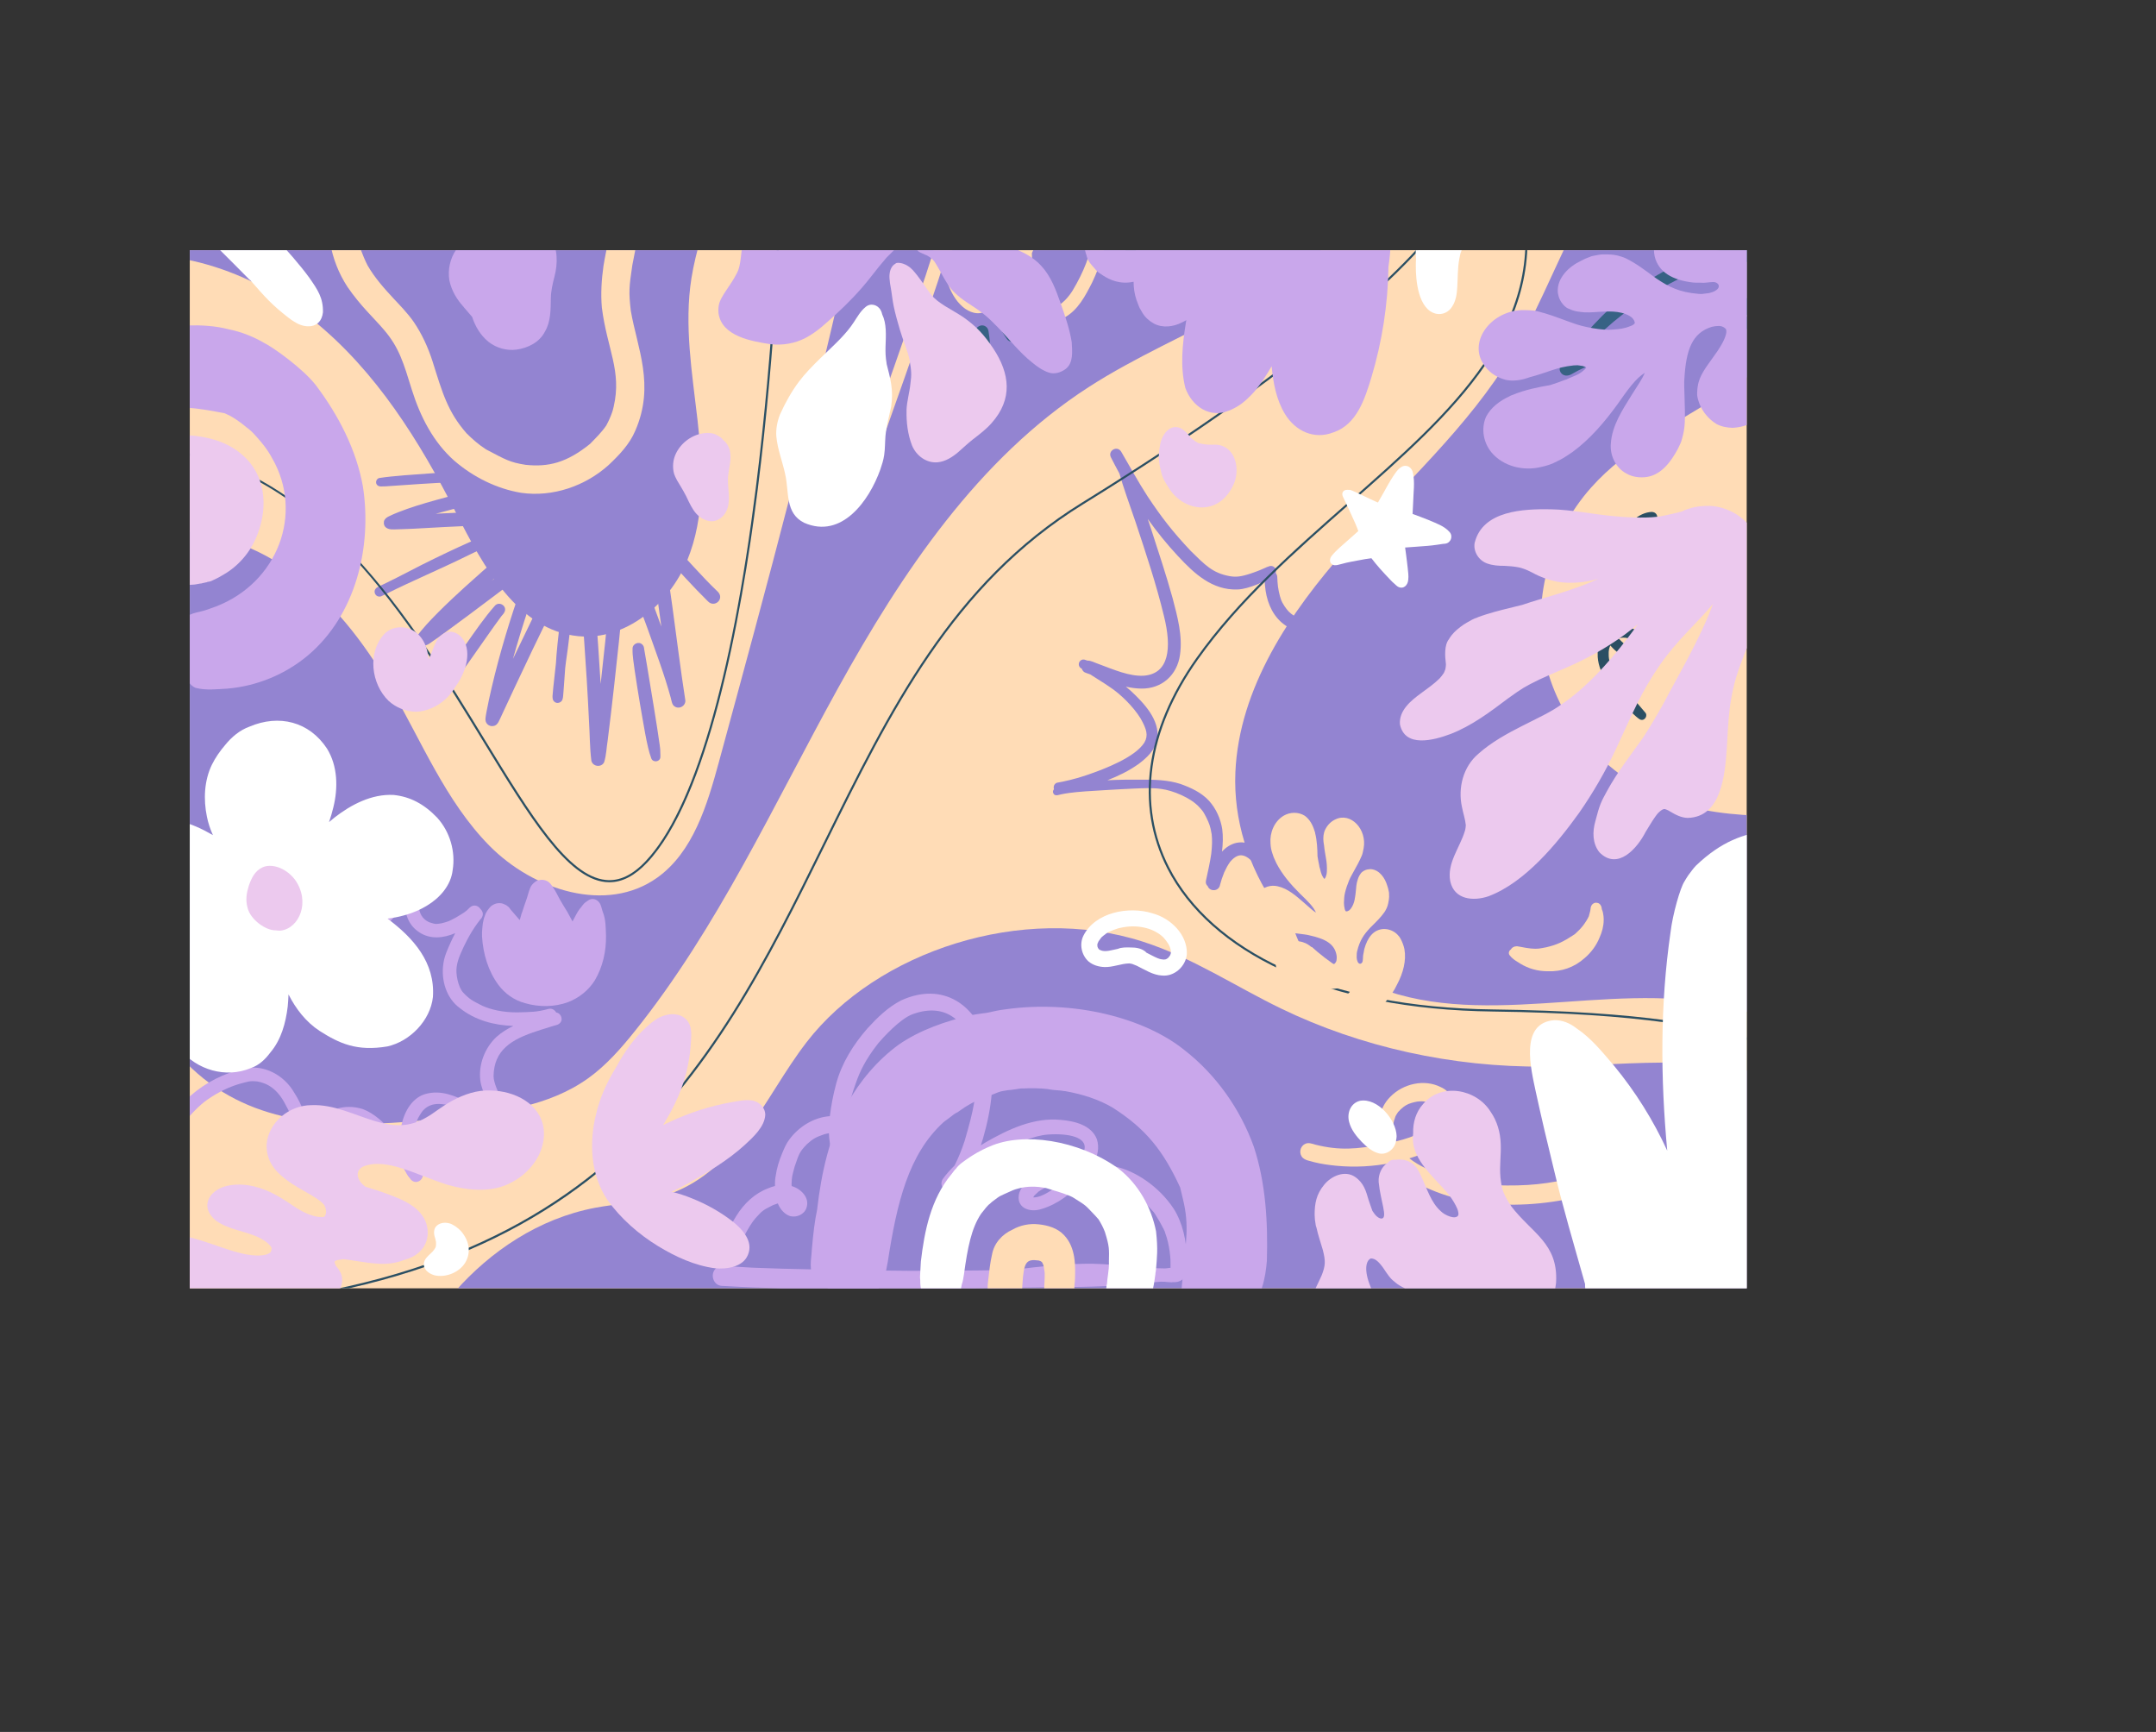 <?xml version="1.0" encoding="UTF-8"?><svg xmlns="http://www.w3.org/2000/svg" xmlns:xlink="http://www.w3.org/1999/xlink" viewBox="0 0 1038.57 834.14"><rect x="0" y="0" width="1038.57" height="834.14" fill="#333333" stroke="none"/><defs><style>.e{fill:#2a4a35;}.f{fill:#fff;}.g{fill:#9384d1;}.h{fill:#ffdcb6;}.i{fill:#f7921c;}.j{fill:#c9a7eb;}.k{fill:#e5542a;}.l{clip-path:url(#b);}.m{clip-path:url(#d);}.n{fill:none;}.o{fill:#2ea39b;}.p{fill:#376284;}.q{fill:#2b4f63;}.r{fill:#ecc9ee;}</style><clipPath id="b"><rect class="n" x="91.41" y="120.49" width="750" height="500"/></clipPath><clipPath id="d"><rect class="n" x="91.41" y="120.49" width="750" height="500"/></clipPath></defs><g id="a"><g><rect class="h" x="91.41" y="120.49" width="750" height="500"/><g class="l"><g><g><path class="g" d="M180.44,684.53c11.01-21.77,22.18-43.76,38.96-62.74,16.78-18.98,39.96-34.94,67.38-40.11,10.49-1.98,21.42-2.35,31.6-5.28,36.48-10.49,49.18-47.25,70.18-74.47,33.73-43.73,104.01-67.01,161.88-48.43,23.96,7.69,44.37,21.43,66.59,32.2,38.31,18.58,82.58,28.36,126.79,28,42.5-.35,89.83-8.77,123.9,12.62,23.31,14.64,33.43,39.49,42.29,62.81,13.26,34.89,26.52,69.78,39.78,104.67,2.47,6.5,4.97,13.34,3.43,20.04-2.25,9.8-12.38,16.72-21.83,22.74-46.72,29.79-94.71,60.13-150.76,74.54-56.47,14.52-116.8,11.78-175.78,14.14-50.75,2.04-101.24,7.96-152.03,8.78-50.79,.83-102.75-3.7-148.95-21.5-26.59-10.24-50.6-24.61-74.42-38.89-12.69-7.61-25.72-15.51-33.94-26.65-14.15-19.18-11.28-43.61-15.07-62.47Z"/><path class="g" d="M43.11,125.75c37.48-9.44,78.02,4.42,108.05,28.76,30.03,24.33,50.98,58.02,68.51,92.46,13.23,26,29.81,56.55,58.85,59.42,22.74,2.25,43.82-15.37,52.51-36.5,8.69-21.13,7.56-44.92,4.97-67.62-2.59-22.7-6.51-45.68-2.93-68.25,4.19-26.43,18.56-52.3,13.05-78.49-5.32-25.29-28.69-43.66-53.55-50.71C267.7-2.24,241.27-.07,215.52,2.15c-20.09,1.73-40.18,3.47-60.28,5.2-15.12,1.31-30.73,2.75-44.06,10-14.23,7.74-24.32,21.25-33.21,34.79-12.13,18.48-22.93,37.84-34.86,73.61Z"/><path class="g" d="M71.37,256.82c23.89-3.85,48.66,4.08,68.54,18.21,19.88,14.13,35.28,34.06,47.71,55.35,15.31,26.23,26.93,55.43,48.11,76.92,21.19,21.49,56.46,32.87,80.89,15.39,17.22-12.33,23.99-34.76,29.64-55.52,23.33-85.71,46.68-171.48,65.45-258.37,6.35-29.42,13.87-61.72,37.68-79.33,19.03-14.07,44.04-15.25,67.49-15.91,49.51-1.39,99.03-2.79,148.54-4.18,5.12-.14,10.81-.08,14.55,3.51,5.28,5.06,3.69,13.88,1.69,21.01-6.21,22.17-12.62,44.77-25.32,63.8-30.05,44.99-86.97,59.72-131.94,88.75-53.09,34.26-89.98,89.33-120.91,145.35-30.93,56.01-57.78,115.05-97.63,164.77-6.69,8.35-13.81,16.48-22.43,22.68-19.2,13.81-43.65,16.67-66.96,19.12-37.04,3.89-77.02,7.16-109.04-12.35-34.61-21.09-50.85-63.6-58.41-104.19-7.57-40.59-9.09-82.99-25.03-120.93-7.27-17.32-17.48-33.49-22.01-51.76-4.53-18.28-1.89-40.26,14.24-46.16,6.35-10.12,22.59-11.29,30.25-2.17,4.92,5.86,6,14.14,5.74,21.87-.25,7.73-1.63,15.47-.75,23.15,.27,2.36,1.06,14.05,19.91,11.01Z"/><path class="g" d="M987.83,438.87c-11.52-31.36-49.86-44.04-83.98-45.61-34.12-1.57-69.77,3.73-101.45-8.3-28.54-10.84-50.79-35.96-57.79-65.25-7-29.29,1.42-61.99,21.89-84.93,17.58-19.71,42.27-31.54,64.57-45.93,22.29-14.38,43.96-33.85,48.8-59.46,3.52-18.57-2.51-37.57-11.5-54.05-7.42-13.6-18.37-27.04-33.91-29.78-14.18-2.5-28.6,4.7-39.63,14.05-33.35,28.26-44.12,73.64-66.41,110.88-21.04,35.15-52.46,63.03-79.81,93.79-27.34,30.75-51.75,67.23-53.51,107.66-2,45.95,29.23,90.84,73.37,105.47,54.32,18,116.65-7.46,171.37,9.38,30.2,9.29,54.66,30.48,82.26,45.53,27.6,15.05,63.42,23.45,90.45,6.48,21.06-13.23,31.24-41.17,23.35-64.09-7.89-22.92-33.07-38.59-48.08-35.85Z"/></g><g><path class="h" d="M422.86,216.35c.46-.35,.81-.78,1.04-1.31,1.02-2.63,1.98-5.28,2.94-7.94,6.12-17.05,12.05-34.16,18.01-51.27,3.34-9.72,6.43-18.45,9.13-27.08,.5,1.71,1.03,3.4,1.61,5.08,1.61,4.65,3.53,9.45,7.1,12.95,2.75,2.83,6.98,5.05,10.95,3.66,7.97-3.02,13.22-9.98,17.44-17.19,.07,.79,.13,1.58,.21,2.37,1.45,12.1,7.29,24.54,21.37,17.37,6.6-3.52,10.17-10.52,13.44-16.93,4.37-9.3,6.16-15.99,7.68-26.71,.31-2.51,.57-5.04,.75-7.57,2.79,3.15,5.94,6.26,10.2,7,3.58,.43,6.91-2.05,8.39-5.19,1.02-2.27,1.15-4.81,1.01-7.27-.53-7.39-3.58-14.35-7.4-20.62-.68-1.06-1.36-2.14-2.08-3.21,9.15,2.76,21.54,6.7,31.09,10.03,4.28,1.51,8.55,3.07,12.83,4.6,1.95,.5,4.2,2.02,6.19,1.29,2.68-.98,2.77-4.99,.12-6.09-13.7-4.79-27.36-9.73-41.26-13.92-5.11-1.58-10.22-3.12-15.36-4.58-.84-.24-1.68-.47-2.52-.71-.06-.04-.13-.08-.19-.12-2.11-1.26-4.03-.28-4.83,1.26-.62,1.11-.64,2.58,.19,3.61,.55,.65,1.24,1.15,2.1,1.27,1.63,1.04,3.38,3.05,5.87,6.46,3.73,5.53,5.06,7.7,7.4,14.25,1.69,5.32,1.98,10.66,.05,12.15-.15,.07-.42,.19-.69,.29h-.03s-.09,0-.13-.01c-.11-.04-.22-.07-.33-.12-2.87-1.07-7-5.7-10.57-11-.11-1.42-.25-2.83-.47-4.24-.74-3.41-.81-4.5-2.53-8.63-.83-1.55-1.7-3.25-3.24-4.18-1.79-1.16-4.32-.74-5.69,.87-2.54,3.32-.14,7.72,1.38,10.99,1.41,2.87,3.02,5.64,4.78,8.3v.07c.07,6.23-.63,12.08-2.04,19.71-1.66,8.83-4.61,16.73-9.99,25.75-1.54,2.52-5.32,7.68-10.01,8.54-1.78,.1-3.66,.99-5.98-2.94l-.02-.04c-.05-.09-.1-.18-.14-.27-1.52-3.44-2.02-5.61-2.36-7.34-.82-5.23-1.11-10.52-1.2-15.82,2.18-4.66,3.9-9.13,4.96-13.17,3.08-11.21,5.3-25.6,1.35-36.78-1.14-2.76-2.86-6.5-6.33-6.44-3.08,.3-3.35,3.9-3.64,6.36-.24,.85-.24,1.81-.43,2.66-.32,2.23-.61,4.46-.86,6.7-.81,8.75-1.24,17.54-1.47,26.33-.13,4.48-.2,8.97-.14,13.46-2.65,5.38-5.68,10.7-8.1,13.85-1.42,1.88-2.95,3.7-4.62,5.36l-.03,.03c-3.08,2.52-4.01,3.16-6.46,4.06-.05,0-.1,.02-.15,.02-.16-.02-.31-.04-.47-.07-.06-.02-.14-.05-.24-.08-.46-.17-.91-.37-1.35-.6-.28-.19-.88-.6-1.14-.88-1.55-1.48-.57-.31-2.07-2.26-.29-.36-1.05-1.65-1.38-2.21-1.44-2.77-2.42-5.75-3.41-8.7-1.73-5.6-2.26-7.03-3.03-12.98-.06-.59-.1-1.18-.13-1.77,.69-3.14,.85-6.41-2.46-7.19-3.63-.36-4.29,3.28-4.14,7-.1,.41-.2,.83-.28,1.24-2.87,10.75-7.21,22.88-11.5,35.4-5.88,16.91-11.76,33.82-17.78,50.68-1.01,2.82-2.03,5.63-3.08,8.43-.32,1.08-1.02,2.09-1.01,3.24-.22,2.63,3.14,4.36,5.21,2.71Zm75.21-138.15c-.03-1.52,.24-3.07,.29-4.6,.27,.7,.54,1.52,.78,2.43,1.58,6.99,.68,17.63-1.87,27.45,.27-9.46,.52-17.11,.8-25.27Z"/><path class="p" d="M552.39,113.94c1.2,2.15,2.92,3.97,4.63,5.72,2.78,2.15,5.65-1.27,3.4-3.91-.98-1.5-1.94-3.02-3.07-4.41-.41-.49-.73-1.12-1.34-1.4-2.5-1.62-5.42,1.64-3.63,4Z"/><path class="p" d="M560.1,106.65c1.9,.77,3.94,.82,5.89,1.37,3.06,1.04,4.93-3.07,2.01-4.53-2.24-1.19-1.3-.59-3.3-1.79-1.02-.51-2-1.38-3.2-1.32-3.55-.21-4.65,4.89-1.41,6.27Z"/><path class="p" d="M542.54,122.7c.98,2.01,4.18,1.42,4.47-.78,.1-1.33,.49-2.63,.58-3.96,.45-4.39-6.08-4.57-5.85-.16-.02,1,.24,1.97,.38,2.96,.11,.65,.03,1.38,.43,1.94Z"/><path class="p" d="M463.08,163.5c.8-1.21,1.3-2.57,1.95-3.86,.61-1.06,1.05-2.31,.53-3.5-.98-2.69-5-2.77-6.09-.12-.69,2.01-1.82,3.96-1.82,6.13,.23,2.7,3.96,3.62,5.43,1.35Z"/><path class="p" d="M482,158.4c.93,1.64,1.85,3.3,2.98,4.82,1.98,2.88,6.3,.55,4.93-2.68-.81-2.01-1.95-3.88-2.93-5.82-.47-.77-.59-1.77-1.29-2.38-1.86-2.12-5.56-.36-5.2,2.42,.2,1.33,.84,2.49,1.5,3.64Z"/><path class="p" d="M471.6,167.6c1.09,1.5,3.5,1.55,4.63,.07,.79-.97,.63-2.19,.55-3.34-.11-1.38-.28-2.76-.5-4.12-.09-1.06-.39-2.15-1.28-2.81-2.11-1.75-5.47,.1-5.13,2.82,.4,2.48,.63,5.12,1.74,7.39Z"/></g><g><g><path class="g" d="M237.64,349.66c1.23-.13,2.13-1.11,2.62-2.19,.63-1.22,1.18-2.48,1.76-3.73,2-4.34,4.03-8.67,6.07-13,5.63-11.99,11.33-23.94,17.18-35.82,4.35-8.88,8.71-17.75,12.99-26.66,2.16,26.31,4.23,52.64,5.46,79.01,.42,6.38,.34,12.82,1.15,19.16,.72,2.87,4.89,3.36,6.16,.63,1.06-3.4,1.13-7.07,1.71-10.58,1.1-8.68,2.1-17.38,3.08-26.07,1.6-14.29,3.16-28.59,4.38-42.92,.4-4.55,.7-9.11,.94-13.68,3.71,9.6,7.24,19.27,10.79,28.92,3.91,11.08,8.12,22.08,11.2,33.43,.43,1.56,.52,3.49,2.17,4.28,2.15,1.19,5-.57,4.84-3.05-2.32-14.96-4.17-29.99-6.22-44.99-.85-6.37-1.79-12.73-2.85-19.07-.28-1.97-.65-3.92-1-5.89,6.93,7.42,13.66,15.03,20.9,22.14,3.2,3.4,8.11-1.07,4.9-4.48-8.21-7.83-15.55-16.54-23.42-24.71-1.74-1.62-3.05-4-5.42-4.74-2.1-.59-4.16,1.21-4.4,3.27-.32,4.17,.93,8.3,1.47,12.41,1.71,10.12,3.11,20.29,4.47,30.47-5.18-14.27-10.44-28.52-16.16-42.58-.47-.97-.74-2.12-1.58-2.85-1.31-1.19-3.5-1.18-4.72,.15-.98,1.07-.98,2.52-1.02,3.88-.06,1.58-.1,3.16-.15,4.75-.28,8.61-.84,17.21-1.61,25.79-.96,10.5-2.42,24.48-4,38.46-1.46-24.33-3.39-48.63-5.51-72.92,.13-.63,.07-1.23-.15-1.77v-.06c-.11-3.29-4.65-4.35-6.21-1.41-.28,.53-.4,1.09-.38,1.68,.01,.13,.02,.26,.03,.38-.18,.37-.35,.74-.53,1.1-.86,1.8-1.7,3.61-2.56,5.41-3.06,6.44-6.18,12.86-9.32,19.26-5.87,12.08-11.82,24.15-17.61,36.28,4.51-16.2,9.95-32.13,15.61-47.97,.73-1.51,.35-2.96-.54-3.88-.97-1.79-3.65-2.61-5.34-.79-2.34,2.11-9.88,7.35-14.62,10.97-1.83,1.38-3.66,2.76-5.48,4.13,6.02-5.19,12.11-10.31,18.09-15.53,4.54-4.04,13.52-11.06,15.47-13.43,.13-.18,.27-.36,.41-.53,2.7-1.41,2.14-6.23-1.71-6.2-18.59,1.65-39.95,2.27-59.08,3.32,10.1-2.79,20.31-5.19,30.44-7.83,8.04-2.16,19.47-4.44,24.75-6.5,.54-.22,1.1-.39,1.63-.63,.65-.21,1.21-.68,1.54-1.29,.05-.1,.1-.2,.14-.3,1.56-1.9,.61-5.48-2.65-5.44-11.23-2.1-31.17-8.08-45.33-11.73-4.27-1.2-8.58-2.28-13.02-2.53-.13-.01-.27-.03-.4-.04-1.36-.14-2.64,1.03-2.56,2.42,.03,.92,.66,1.77,1.52,2.1,.29,.15,1.55,.7,1.94,.89,3.98,1.69,4.65,1.8,9.36,3.12,6.1,1.64,12.2,3.28,18.29,4.93,6.09,1.65,12.17,3.35,18.29,4.93-14.73,3.67-29.48,7.29-44.11,11.38-6.08,1.7-12.14,3.51-18.02,5.84-1.5,.6-3,1.23-4.45,1.96-1.04,.5-2.09,1.28-2.32,2.47-.45,2.8,1.9,3.88,4.33,3.79,.37,0,.44,0,.39,0,.07,0,.13,.01,.2,.01,3.14-.06,6.28-.22,9.42-.34,9.67-.56,19.35-1.06,29.03-1.48,10.54-.48,21.09-1.01,31.62-1.75-12.16,10.31-24.26,20.7-36.08,31.39-7.58,6.89-18.69,17.42-22.81,23.42-1.01,1.85,.02,4.34,2.11,4.79,1.29,.3,2.53-.37,3.62-.99,6.59-4.45,12.86-9.36,19.3-14.02,6.78-5.01,13.47-10.15,20.24-15.19,2.47-1.84,4.95-3.67,7.43-5.49-.78,2.23-1.57,4.46-2.34,6.69-5.68,16.08-10.65,32.42-14.53,49.03-.94,4.02-1.83,8.05-2.58,12.11-.18,.69-.42,2.74-.45,2.99-.05,1,.23,2.01,.99,2.7,.71,.68,1.83,1.05,2.78,.82Z"/><path class="q" d="M233.87,346.14h0s0,.03,0,0Z"/><path class="q" d="M233.87,346.13c0-.06,.02-.21,.06-.52-.03,.17-.05,.34-.06,.52Z"/></g><path class="g" d="M271.03,336.58v-.03c.23-.66,.25-1.51,.42-3.57,.39-4.19,.5-7.69,.8-11.08,.42-4.05,1.14-8.06,1.59-12.1,.51-4,.56-4.49,.9-8.52-.01-1.2,.44-2.52-.07-3.65-.88-2.21-4.33-1.84-4.79,.49-.88,7.44-1.91,17.29-2.08,21.36-.49,5.24-1.25,10.45-1.64,15.7-.04,.27,.02,.83,.07,1.17,0-.05-.01-.09-.02-.15,0,.64,.3,1.26,.76,1.7,1.35,1.36,3.76,.44,4.07-1.32Z"/><path class="g" d="M318.08,364.92c.05-.23,.06-.45,.04-.68,0-.14,0-.28,0-.43-.12-3.02,.03-2.47-.35-4.95,.04,.24,.08,.48,.12,.72,0-.04,0-.08-.01-.12-1.49-10.73-4.03-25.64-6.17-38.69-.2-1.13-1.01-5.84-1.12-6.54-.07-.57-.19-1.13-.3-1.7-.03-.79-.3-1.58-.89-2.12-1.73-1.7-4.84-.3-4.69,2.14-.11,3.51,.63,6.99,1.04,10.46,.84,5.48,1.66,10.96,2.61,16.42,1.42,7.85,3.22,20.21,5.3,25.61,.58,2.25,3.95,2.16,4.43-.13Z"/><path class="g" d="M211.44,337.19c1.02-.44,1.04-.81,1.22-.98,.82-.97,1.64-1.94,2.44-2.93,7.27-9.01,12.71-17.25,20.91-28.84,1.9-2.67,2.58-3.68,5-6.96,.63-1.02,1.68-1.8,2.11-2.91,1.14-2.78-2.63-5.1-4.66-2.9-5.2,5.86-9.6,12.39-14.11,18.79-5.41,7.76-10.69,15.64-15.19,23.97-.84,1.45,.7,3.32,2.29,2.77Z"/><path class="g" d="M182.29,287.29c.61,.09,1.23,.05,1.75-.3-.02,0-.33,.15-.5,.23,.75-.34,1.49-.69,2.23-1.06,13.87-6.93,24.84-11.34,40.86-19.22,3.02-1.44,8.36-4.02,9.4-4.46,.97-.53,2.21-.55,3.07-1.27,2.23-1.7,.28-5.35-2.4-4.5-12.3,4.79-30.05,13.38-45.2,21.33-2.57,1.34-5.2,2.56-7.8,3.85-.93,.55-2.16,.82-2.8,1.74-1.05,1.26-.19,3.37,1.39,3.66Z"/><path class="g" d="M185.64,234.24c11.2-.77,22.4-1.62,33.63-2.02,3.36-.14,6.71-.26,10.07-.37,1.19-.16,2.54,.24,3.64-.24,2.46-1.02,1.55-4.83-1.11-4.7-7.88-.07-15.76,.6-23.63,1.02-7.71,.53-19.44,1.33-25.1,2.23-1.77,0-2.68,2.37-1.35,3.55,1.05,.92,2.57,.46,3.85,.52Z"/></g><g><path class="p" d="M589.73,420.1c-.04,.09-.07,.18-.11,.27,.06-.11,.16-.3,.21-.48-.03,.07-.07,.14-.1,.21h0Z"/><path class="g" d="M535.2,220.39c1.31,2.58,2.66,5.15,4.05,7.69,1.76,6.37,5.02,15.32,7.78,23.39,4.97,14.98,9.99,29.98,13.69,45.33,3.8,15.28,2.51,27.87-9.97,28.65-6.73,.3-13.85-2.77-21.75-5.73-1.66-.53-3.42-1.62-5.18-1.55-.29-.11-.59-.22-.88-.3-.76-.36-1.74-.32-2.38,.25-.74,.49-1.05,1.53-.83,2.37,.19,.57,.51,1.09,1.06,1.39,.03,0,.03,0,.03,0,.1,.07,.21,.14,.32,.21,.27,.91,.93,1.71,2.05,2.01,.69,.24,1.38,.48,2.07,.74,.28,.17,.56,.35,.82,.54,2.73,1.8,5.55,3.44,8.23,5.31,5.5,3.54,11.72,9.78,15.13,15.34,2.97,5.26,3.8,8.22,1.8,11.65-4.42,6.92-18.44,12.48-28.07,15.74-4.72,1.65-11.23,3.14-14.01,3.56-1.42,.52-1.82,1.96-1.44,3.16-.41,.42-.62,1.04-.44,1.64,.63,1.89,2.35,1.15,3.77,.82,1.34-.3,2.7-.5,4.06-.7,3.77-.54,10.85-1.01,17.38-1.36,4.64-.27,9.28-.55,13.93-.75,4.35-.17,8.74-.43,13.06,.2,5.4,.7,14.23,4.22,18.35,8.9,1.71,1.89,1.8,1.97,3.34,4.98,1.29,2.71,1.85,3.94,2.5,7.89,.15,1.46,.24,2.93,.18,4.4-.06,1.72-.18,3.43-.39,5.14-.6,4.13-1.54,8.21-2.42,12.29-.18,.82-.35,1.71,.13,2.46,.14,.27,.34,.49,.56,.66,.96,2.87,5.43,2.71,5.97-.52,.5-1.97,1.16-3.91,1.93-5.8-.08,.13-.1,.12,.11-.27,.04-.1,.08-.2,.12-.3,0,.03-.01,.06-.02,.09,.38-.83,.78-1.66,1.22-2.45,.15-.39,1.18-1.89,1.5-2.37,2.57-3.06,4.73-3.41,6.2-3.04,6.73,1.41,15.6,19.3,21.59,30.23,1,1.9,2.17,4.11,3.22,6.16,.6,1.66,1.25,3.31,1.98,4.92,.61,1.23,1.04,2.71,2.29,3.45,1.18,.71,2.8,.5,3.76-.49,2.2-2.32-.18-5.45-1.09-7.85-.42-.86-.84-1.71-1.27-2.56-.28-.85-.59-1.84-1-3.1-1.89-6.98-3.03-11.55-.65-15.08,1.22-1.33,.73-.82,1.94-1.66,2.31-1.19,1.66-1.08,4.55-1.6,.35-.03,.85-.06,1.15-.05,1.81,.03,3.89,.49,7.19,1.79,7.5,3.03,20.44,11.95,29.37,18.19,8.05,5.68,18.7,12.91,24.47,17.55,1.42,1.5,2.89,3.31,5.09,2.82,1.6-.39,2.66-2.19,2.21-3.78-.51-1.57-1.93-2.55-3.13-3.6-.83-.85-1.63-1.71-2.45-2.57-10.48-11.33-18.95-21.14-26.95-32.64-5.81-8.38-8.15-14.96-4.21-18.49,.15-.09,.32-.2,.49-.29,.35-.1,1.03-.3,1.56-.41,.24-.01,1.55-.12,2.03-.09,3.26,.15,2.71,.16,6.25,.87,11.51,2.5,25.47,9.55,30.97,11.66,4.78,1.95,7.89,2.89,12.14,4.71h0c1.48,.7,2.95,1.42,4.41,2.16,.78,.33,1.48,.92,2.32,1.07,1.19,.26,2.32-1.04,1.97-2.2-.13-.54-.52-.89-.97-1.17,.62-1.52,.13-3.51-2-4.18-5.83-3.15-15.74-11.23-23.15-18.85-7.29-7.71-12.75-14.53-17.81-21.91-8.6-12.53-15.08-24.25-18.84-37.3-3.71-12.42-3.02-21.02-.59-33.04,1.35-7.23,2.84-14.45,4.77-21.55,.61-2.37,1.41-4.68,2.14-7.01,.67-.89,1.32-1.79,1.94-2.71,.49-.82,1.23-1.6,1.3-2.6,.26-1.47-.52-2.6-1.61-3.15-.64-.95-2-1.34-3.04-.72-1.05,.79-1.09,1.24-2.33,3.09-.68,1-1.2,1.96-1.64,2.97-7.21,9.67-19.15,20.88-27.01,24.23-2.99,1.21-6.05,1.7-7.12,1.72-3.01,.05-2.14,.16-5.26-.58-4.92-1.57-7.26-3.29-10.01-8.17-.63-1.32-.4-.62-1.18-3.15-.44-1.56-.74-3.15-.96-4.76-.16-1.42-.27-2.85-.31-4.29,.02-.43-.07-.83-.26-1.21-.11-.34-.29-.63-.51-.88,.16-.38,.22-.8,.14-1.21-.07-1.21-1.21-2.14-2.4-2.17-.39,0-.76,.09-1.11,.25-1.06,.29-.92,.38-1.62,.65-2.47,1.02-2.01,1.01-6.83,2.69-5.05,1.68-7.4,1.86-10.47,1.31-8.16-1.49-11.79-5.43-18.7-12.2-8.61-9.16-13.86-15.89-20.67-26.14-4.57-7.01-8.53-14.39-12.77-21.6-1.91-3.14-6.67-.46-4.89,2.84Zm32.36,47.55c7.68,8.3,16.41,16.38,28.49,15.97,3.16-.11,6.17-1.16,9.11-2.27,1.31-.57,2.71-1.03,4.01-1.65,.08,.7,.18,1.41,.2,2.08,.55,6.55,2.85,13.17,7.88,17.63,5.21,4.55,12.59,6.52,19.36,5.06,9.65-1.86,17.26-8.72,24.22-15.25,.7-.67,1.37-1.37,2.05-2.07-1.17,4.9-2.17,9.83-3.1,14.78-1.04,5.59-2.07,11.21-2.41,16.89-.32,10.35,2.44,20.57,6.24,30.12,4.38,10.95,10.5,21.1,17.26,30.73,6.97,9.83,14.74,19.15,23.65,27.28-2.42-1.07-4.86-2.09-7.3-3.12-8.2-3.31-26.52-11.15-34.28-5.21-2.22,1.6-3.5,4.26-3.98,6.91-1.44,9,5.01,16.92,9.84,23.88,2.82,3.82,5.75,7.56,8.76,11.23-10.92-7.36-27.89-20.66-40.04-22.5-6.09-.95-13.12,1.84-16.05,7.44-.52,1.11-.87,2.25-1.09,3.41-2.3-4.12-4.71-8.19-7.38-12.09-3.96-5.71-9.53-12.87-17.37-11.26-2.79,.63-5.11,2.2-6.99,4.24,.46-3.62,.59-7.26,.12-10.9-.8-4.97-2.97-9.85-6.37-13.59-3.66-3.99-8.72-6.31-13.74-8.1-6.12-1.97-12.59-2.1-18.97-2.07-5.42-.03-10.83,0-16.24,.29,5.22-2.03,10.27-4.48,14.85-7.72,4.06-2.98,8.3-6.91,9.19-12.09,1.38-9.26-6.53-17.44-12.78-23.28-.77-.66-1.56-1.33-2.37-2,2.4,.54,4.83,.9,7.33,.93,9.93,.21,17.4-6.46,18.76-16.23,1.34-9.21-1.25-18.46-3.56-27.32-3.09-11.16-6.76-22.15-10.32-33.17-.58-1.75-1.14-3.41-1.67-5,4.5,6.31,9.37,12.35,14.68,18.02Z"/></g><g><g><path class="j" d="M200.84,562.02c-6.69-10.36-15.42-23.83-26.03-27.84-8.83-2.8-17.98,0-23.22,7.75-.8,1.16-1.49,2.49-2.09,3.91-1.62-6.93-3.95-13.72-7.85-19.72-4.75-8.21-14.43-13.62-23.95-11.47-9.63,2.13-18.72,6.72-26.11,13.25-2.8,2.69-5.47,5.55-7.95,8.57,.76-3.51,1.43-7.04,1.84-10.61,1.29-11.41,.36-23.89-11.8-28.78-3.96-1.52-8.33-.91-12.42-.29-3.66,.63-7.22,1.64-10.7,2.9,6.92-7.43,14.19-16.46,14.6-26.89-.25-5.61-3.23-10.82-6.95-14.89-1.98-2.09-4.25-3.84-6.68-5.35,4.51,.14,9.02,.14,13.52-.3,8.41-.9,19.7-3.58,22.23-12.88,.84-3.17,.22-6.47-1.04-9.45-.71-1.58-1.26-3.67-2.61-4.78-2.7-2.27-6.63,1.07-4.92,4.14,1.6,3.19,1.25,2.37,2.17,5.35,.08,.32,.14,.64,.2,.96,0,.17,.01,.4,0,.68-.01,.34-.05,.68-.08,1.02-.08,.34-.24,1.02-.41,1.36-1.18,3.59-9.11,6.36-15.23,6.99-6.4,.63-12.84,.4-19.26,.09-5.8-.34-8.64-.23-13-1.4h0c-2.71-.82-5.19,2.27-3.78,4.75,.45,.85,1.19,1.28,2,1.59h.02c.54,.21,1.11,.37,1.65,.55,1.72,.59,3.41,1.26,5.09,1.94,9.44,3.82,18.48,9,20.45,18.71,.9,6.73-6.78,17.69-15.21,25.89-2.4,2.46-4.79,4.93-7.32,7.26-.74,.65-1.47,1.3-2.21,1.95-.21,.18-.44,.34-.64,.53-.14,.11-.28,.21-.4,.3-.36,.24-.73,.46-.96,.85-1.4,1.53-.45,4.27,1.53,4.75,.77,.17,1.58,.13,2.26-.26h0c.28-.14,.55-.29,.82-.45,.26-.14,.3-.19,.23-.19,.41-.19,.8-.46,1.17-.74,6.87-4,14.8-7.16,24.91-8.74,2.19-.22,3.19-.58,6.85-.31h.03c.74,.14,1.46,.33,2.16,.59,2.74,1.47,2.77,1.63,4.11,2.91,1.07,1.32,1.33,1.73,2.44,4.35,.41,1.25,.7,2.54,.88,3.84,.02,.16,.04,.35,.06,.53,.03,.43,.07,.86,.09,1.29,.12,3.54-.13,7.1-.54,10.62-.78,5.18-2.01,10.28-3.16,15.39-1,4.12-1.8,7.76-2.33,10.85-.03,.07-.06,.13-.09,.2-.55,1.03-.79,2.35-.42,3.44-.02,.24-.05,.49-.07,.72,.2,2.59,3.79,3.03,4.85,.89,.71-.42,1.27-1.08,1.48-1.91,3.15-8.57,13.48-21.77,20.93-26.87,5.5-3.81,10.65-6.12,15.14-7.47,4.43-1.16,4.95-1.6,8.78-1.25,5.06,.85,9.89,3.83,13.56,11.05,4.04,7.06,5.08,12.98,7.29,21.96,.54,2.44,1.17,5.53,1.58,8.01-.08,2.16-.03,4.06,.13,5.51,.32,2.01,2.82,3.17,4.46,1.85,1.16-.71,1.26-2.2,1.36-3.43,.01-.19,.02-.27,.01-.3,0-.05,.01-.1,.02-.15,.03-1.01,.01-1.99-.03-2.96,.16-1.15,.36-2.47,.63-4.16-.01,.13-.06,.46-.09,.63l.02-.09c.29-1.86,.66-3.71,1.09-5.54,1.21-4.3,1.28-4.78,3.25-7.9,3.29-4.62,9.18-7.3,16.5-4.61,.04,.02,.06,.02,.09,.04,.74,.33,1.45,.71,2.16,1.1,3.01,1.77,2.67,1.68,4.87,3.24,5.78,5.32,8.45,9.34,12.3,15.35,.86,1.4,1.63,2.85,2.46,4.27,.63,1.08,1.21,2.38,2.54,2.69,3.34,.68,4.88-2.86,2.78-5.39Z"/><path class="p" d="M152.78,558.87c-.02,.14-.02,.11,0,0h0Z"/></g><g><g><path class="p" d="M78.76,415.11v-.03h-.01v.03Z"/><g><path class="p" d="M265.58,494.43c-.1,.04-.1,.04,0,0h0Z"/><path class="j" d="M250.17,546.25s.03-.03,.04-.05c1.06-1.81-1-3.06-1.96-4.33-.41-.49-.81-1-1.2-1.51-2.88-4.19-3.98-7.1-4.85-9.13-2.26-5.42-4.39-9.66-4.45-12.92,.2-12.47,8.39-17.72,21.25-21.82,2.34-.85,4.78-1.42,7.11-2.28-.26,.11-.43,.18-.52,.21,.09-.03,.26-.09,.51-.16,1.04-.44,2.29-.45,3.19-1.16,2.36-1.6,1.09-5.14-1.38-5.45-.67-1.27-2.11-2.15-3.69-1.73-5.68,1.56-8.62,1.51-15.27,1.67-6.88-.01-12.34-1.3-16.61-3.18-4.79-2.44-6.21-3.15-9.22-6.36-2.43-2.59-3.76-9.18-3.09-12.69,.31-2.09,1.01-4.08,1.83-6.02,.94-2.19,1.95-4.34,3.06-6.45,1.49-2.85,3.16-5.6,5.05-8.21,.37-.5,.75-.99,1.13-1.48-.19,.23-.27,.3,.12-.16h0c.07-.09,.13-.18,.2-.26-.04,.06-.09,.12-.13,.18,.37-.45,.83-.85,.99-1.42,.68-1.33,.17-2.81-.84-3.73-.98-1.6-3.24-2.44-5.11-.74-2.27,2.36-2.95,2.53-6.66,4.81-3.6,1.89-3.27,1.84-7.03,2.82-2.75,.33-2.24,.67-6.02-.57-6.45-3.12-5.8-10.51-2.76-23.53,.24-1.2,.85-2.43,1.09-3.65v0c.08-.42,.12-.83,.08-1.25-.36-3.55-5.41-3.87-6.33-.42,0,.03-.02,.06-.03,.08-.07,.17-.12,.34-.19,.51-1.82,4.63-9.14,16.62-11.8,19.68-3.15,3.98-7.68,7.67-9.91,9.06-5.95,4.02-13.03,4.94-17.83,4.38-3.51-.78-3.02-.52-5.78-2.38-.95-.83-1.82-1.75-2.6-2.74-4.7-7.11-4.88-16.94-5.56-26.74-.57-10.63-.12-21.27,.65-31.87,.22-3.11,.46-6.21,.75-9.31,.06-1.42,.41-2.87,.3-4.28,.06,.24,.09-.52,.11-1.26,.08-.38,.17-.76,.25-1.14,.18-1.5,.9-3.14,.3-4.6-.34-.97-1.02-1.57-1.8-1.86-.84-.41-1.88-.35-2.68,.12-1.04,.48-1.85,1.47-1.86,2.87-.01,.08-.02,.14-.03,.2,0,.06-.02,.13-.03,.22-.51,2.9-1.25,5.76-2.15,8.57-.63,1.9-1.36,3.75-2.15,5.59-3.6,7.68-7.92,15.06-12.2,19.58-6.37,6.82-15.07,9.52-23.19,10.27-7.77,.59-12.54,.74-18.87-1.69-2.97-1.17-13.64-8.39-17.52-11.02-1-.76-2.57-.48-3.21,.64-.1,.24-.17,.45-.22,.65-1.69,1.23-2.2,4.05,.17,5.55,.1,.05,.19,.11,.28,.18,2.33,2.09,4.64,4.23,6.75,6.54,1.5,1.77,3.01,3.54,4.48,5.33-.15-.2-.3-.41-.45-.61,1.33,1.72,.8,1.44,1.7,2.12,1.41,1.29,3.92,.41,4.37-1.41,.1-.48,.12-.98,0-1.45-.03-.06-.05-.13-.07-.19,.03,.07,.05,.13,.07,.19-.05-.21-.12-.43-.24-.63,0,.02,.01,.04,.02,.06-.06-.16-.14-.31-.24-.44-.14-.21-.28-.42-.42-.63,5.82,2.79,12.08,3.84,18.92,3.6,7.91-.32,16.01-1.5,23.04-5.36,7.33-3.93,12.78-10.42,16.95-17.5,.66-1.11,1.31-2.24,1.94-3.37-.15,2.45-.29,4.91-.39,7.36-.35,8.95-.14,17.92,.63,26.84,.87,10.61,2.8,23.51,13.34,28.78,5.28,2.54,11.38,2.1,16.98,.99,8.12-1.75,15.06-6.97,20.56-13.02,1.85-2.18,3.57-4.47,5.2-6.82,.04,5.58,1.82,10.83,7.05,14.18,5.33,3.46,11.64,2.72,17.19,.32-.76,1.45-1.49,2.92-2.17,4.41-1.47,3.32-3.07,6.66-3.54,10.3-1.19,7.8,1.38,16.68,7.97,21.42,7.37,5.87,16.46,8.24,25.72,8.58-2.92,1.41-5.68,3.1-8.11,5.28-5.59,5.23-8.68,13.22-7.79,20.85,.35,3.12,1.68,6,2.86,8.87,1.52,3.65,3.88,7.42,5,8.86l.02,.03c-1.09-.64-2.18-1.28-3.26-1.93-4.82-2.81-5.69-3.06-10.48-5.36-6.03-2.6-12.81-6.09-20.76-3.78-5.8,1.77-9.74,7.57-11.39,15.01-1.33,7.54-.37,15.51,2.43,22.61,.52,1.36,1.31,2.57,2.25,3.68,3.1,3.04,7.66-1.38,4.74-4.58-1.8-2.15-3.94-11.08-3.36-17.54,.15-2.38,.34-3.22,1.51-6.6,.71-1.56,1.59-3.04,2.61-4.42,.09-.09,.19-.21,.32-.34,3.41-3.68,8.36-3.9,15.32-1.52,8.41,2.84,18.12,11.07,25.56,15.8,.24,.15,.7,.36,1.01,.49-.08-.03-.16-.07-.27-.11,.7,.42,1.56,.54,2.35,.35,1.68-.38,2.54-2.01,2.35-3.52Z"/></g></g><path class="p" d="M231.08,443.2c.06-.07,.12-.15,.19-.24-.02,.02-.04,.05-.06,.07-.04,.05-.08,.11-.12,.16Z"/></g></g><path class="j" d="M571.84,605.88c-.38-8.21-2.01-16.67-6.45-23.71-7.09-10.77-18.54-18.29-28.3-20.37-3.15-.7-6.59-1.18-10.25-1.34,1.86-3.68,2.83-7.68,1.56-11.74-2.61-6.86-10.83-8.8-17.42-9.35-13.02-1.28-25.25,4.54-36.26,10.85-.75,.45-1.5,.92-2.24,1.39,.39-1.15,.76-2.3,1.1-3.46,4.06-14.25,6.34-29.63,2.31-44.14-5.46-20.19-21.67-31.37-41.84-22.17-6.31,3.23-11.46,8.31-16.21,13.48-6.77,7.77-12.37,16.66-15.06,26.68-1.39,5.1-2.38,10.32-3.03,15.57-7.76,.56-14.98,5.08-19.54,11.28-1.52,1.97-2.46,4.28-3.41,6.56-1.47,3.53-2.65,7.22-3.15,11.02-.19,.69-.38,2.53-.34,4.78-1.13,.28-2.24,.65-3.3,1.12-6.53,2.45-11.66,7.41-15.3,13.26-3.92,6.43-7.44,13.26-9.23,20.61-.23,1.39-.82,2.81-.6,4.21,0,.15,.05,.29,.08,.43-3.13,2.59-1.5,8.56,3.18,8.5,39.44,2.29,78.99,1.4,118.48,1.18,14.39-.16,28.79-.46,43.18-.62,14.45-.05,28.9-.37,43.27-2.1,1.25-.1,3.59-.3,6.21-.51,.81,.05,1.55,.08,1.78,.03,1.07,.23,2.25,.14,3.31,.27,.41,.03,.41,0,.24-.07,8.1,.62,7.56-7.53,7.26-11.66Zm-73.66-30c.28-.24,1.41-1.38,2.07-1.95,3.18-2.22,7.36-3.75,11.49-4.73-2.89,2.6-6.12,4.88-9.44,6.4-1.65,.78-3.53,1.2-4.59,1.1,.08-.14,.26-.49,.47-.81Zm-89.97-22.42c-.31-.45-.59-.92-.84-1.41-.06-.15-.13-.31-.2-.48-.04-.05-.05-.07-.08-.11-.25-.63-.48-1.26-.64-1.92-.07-.87-.13-1.32-.11-2.27,2,1.03,1.43,.78,3.23,2.46,.02,.03,.04,.07,.05,.11,.18,.5,.47,1.31,.55,1.75,.04,.18,.08,.35,.12,.53,.03,.52,0,1.13,0,1.42-.06,.33-.14,.66-.25,.98-.07,.13-.13,.26-.21,.38-.18-.11-.36-.23-.53-.34-.36-.32-.68-.68-1.03-1.01l.06,.04s-.08-.09-.12-.13Zm12.12,58.39c-19.35-.32-38.71-.51-58.05-1.31-3.13-.15-6.25-.36-9.38-.57,.3-1.13,.51-2.34,.88-3.39,1.6-5.93,7.11-16.58,10.2-19.92,3.41-3.78,3.59-3.82,8.43-6.26,.82-.28,1.56-.58,2.29-.81,.22,.56,.45,1.09,.73,1.57,1.19,2.05,2.98,3.89,5.3,4.58,3.13,.75,6.8-.9,7.78-4.09,1.65-4.86-2.76-9.15-7.17-10.41-.01-.27-.02-.56-.04-.9,.14-3.66,.21-3.7,1.46-8.39,2.09-6,2.22-7.09,5.99-10.92,3.05-2.72,4.3-3.34,8.2-4.7,.48-.17,1.5-.37,1.96-.47,.13-.01,.26-.03,.39-.04,.03,1.59,.18,2.79,.56,5.51-.28-2.01,.11,1.17,.27,1.95,.13,.66,.2,.97,.19,.79,.26,1.44,.94,2.8,1.6,4.1,.36,.64-.15-.46-.24-.7,1.14,2.42,.5,1.17,2.33,3.32,1.81,2.02,7.94,5.54,12.32,.61,3.16-3.6,3.96-9.03,2.08-13.41-1.98-4.51-6.22-7.71-10.95-9.3,.03-.16,.06-.32,.09-.48,1.17-5.64,2.79-11.17,4.72-16.59,1.85-5.23,4.39-11.03,10.84-19.22,2.08-2.44,10.58-11.94,16.72-14.01,16.1-5.81,27.34,3.59,30.01,22.96,1.5,14.3-1.02,23.85-5.14,38.06-1.44,4.46-3.11,8.45-4.9,11.96-2.1,2.04-4.05,4.22-5.75,6.61-2.16,3.96,2.59,7.33,5.6,5.1,1.03,.07,2.09-.25,2.96-1.14,1.68-1.91,2.96-4.09,4.11-6.34,4.03-3.62,9.14-7.33,14.49-10.17,8.67-4.84,16.6-8.52,23.76-9.02,10.47-.68,18.43,1.55,17.48,6.92-.32,2.08-1.47,4.63-3.21,7.29-3.04,.25-6.17,.73-9.37,1.49-7.2,1.96-16.03,4.69-18.86,12.35-1.94,7.15,4.83,9.77,10.71,7.83,7.91-2.37,14.8-7.64,19.95-14.01,.13-.16,.25-.33,.38-.49,15.45-.26,25.87,7.26,33.29,15.55,.82,.54,5.93,9.38,5.98,10.59,1.05,2.82,1.69,5.76,2.11,8.74,.15,1.64,.46,3.04,.42,5.86-.06,.69-.01,.68,.04,.41-.08,.55-.05,1.1-.03,1.66-1.3,.16-.78,.13-2.1,.26-.15,.02-.31,.03-.47,.05-2.08-.02-4.15-.08-6.22-.15-12.8-.46-19.71-2.34-33.25-2.09-7.9,.22-11.03,.49-18.25,1.14-1.76,.17-3.52,.36-5.27,.55-.07,0-.13,.02-.2,.02,0-.02-.04-.02-.18,.02-4.91,.56-6.9,.79-9.65,1.24-22.64,.36-45.27,.63-67.91,.23Z"/><g><path class="p" d="M772.53,173.14h0Z"/><path class="p" d="M940.01,160.6c-.27-7.71-8.61-11.22-15.26-12.08-6.64-1.05-13.44-.59-20.07,.76-.25-1.47-.66-2.94-1.3-4.38-2.73-5.38-8.28-8.61-13.77-10.62-7.03-2.6-14.45-2.19-21.67-.62-3.89-9.6-15.1-13.26-24.67-13.95-6.12-.3-12.31,.06-18.27,1.55-9.3,2.45-18.22,6.33-26.53,11.15-9.52,5.63-18.83,11.83-26.66,19.71-5.32,5.45-9.7,10.11-13.47,15,.03-1.35-.05-2.7-.32-4.03-.87-3.41-5.98-3.12-6.36,.39-.14,.52,0,1.03,.11,1.55,.19,2.12,.33,4.24,.3,6.37-.07,3.13,.03,2.07-.1,3.19-.14,1.06-.61,2.05-.65,3.13-.03,1.12,.65,2.2,1.61,2.74,1.64,.92,3.49,.25,4.95-.71,1.49-.88,3.04-1.67,4.62-2.38,4.19-1.85,4.79-2.06,7.43-3.13,.68-.27,1.34-.56,2.01-.84,.2-.06,.38-.13,.55-.23-.05,.02-.11,.05-.17,.07,.06-.02,.12-.05,.17-.07,.44-.25,.81-.63,1.09-1.06,1-1.62-.14-4.05-2.08-4.17-1.51-.26-7.31,1.61-10.78,3.12-.21,.09-.42,.19-.63,.28,3.68-4.27,8.74-8.95,13.38-13.05,9.21-8.47,27.01-21.16,43.07-27.4,8.5-3.22,14.46-4.74,22.23-4.71,6.19-.03,8.54,.3,14.72,2.42,3.08,1.11,6.54,3.68,8.05,6.75-1.91,.57-3.8,1.18-5.64,1.81-5.87,2.17-12.19,3.96-16.93,8.25-1.6,1.57-3.25,3.31-3.87,5.51-1.04,3.52,1.49,7.09,5.1,7.46,4.76,.69,9.51-.99,13.84-2.82,6.56-2.65,13.63-8.44,14.65-15.54,3.77-.88,7.11-1.29,11.33-1,6.44-.11,13.97,4.05,16.44,7.09,1.12,1.44,1.71,3.07,1.92,4.73-2.14,.61-4.25,1.3-6.31,2.04-6.3,2.63-13.4,4.68-18.07,9.94-.24,.45-1.88,1.92-2.38,4.28-.77,4.62,2.41,7.03,6.74,7.15,3.31,.16,6.5-1.09,9.53-2.25,2.95-1.31,5.97-2.59,8.6-4.49,4.25-2.82,7.06-6.96,8.05-11.54,.83-.17,1.66-.33,2.5-.49,.6-.1,3.58-.54,3.35-.53,9.04-1.13,18,.04,21.48,3.01,.27,.2,.64,.6,.87,.86,.17,.24,.32,.48,.45,.74,.12,.35,.21,.7,.27,1.06v.11c-.02,.61,.13,.73-.57,2.59-.02,.05-.04,.09-.05,.13-.11,.24-.22,.47-.33,.68-5.95-.23-11.89,1.41-17.54,3.18-3.25,1.04-6.47,2.35-8.95,4.77-2.05,1.9-3.93,4.74-3.11,7.65,1.63,4.57,7.39,4.97,11.47,4.02,6.52-1.85,8.79-3.18,14.42-6.9,2.41-1.63,4.84-3.56,6.83-5.81,8.54,1.49,12.97,6.86,7.94,14.23-9.16,10.8-30.37,19.48-40.92,19.03-3.63-.85-5.06,4.37-1.47,5.48,4.96,.94,10.06-.35,14.88-1.52,8.72-2.39,17.06-6.32,24.37-11.65,3.61-2.68,7.34-5.52,9.63-9.46,5.79-10.55-.76-19.43-10.84-22.04,.5-1.41,.79-2.89,.79-4.47Zm-14.21,10.58c-2.22,1.61-4.61,2.98-6.93,4.41-.64,.53-.07,0,.3-.23-2.78,1.39-3.56,1.83-7.49,2.76-.81,.06-1.63,.07-2.44,0-.06-.01-.14-.03-.25-.05l-.1-.03s-.03-.02-.05-.03c.03-.05,.06-.11,.09-.15,1.82-2.05,1.36-1.51,3.5-2.86,2.64-1.32,8.44-2.97,13.37-3.83Zm-28.57-13.4c-.37,.78-.8,1.47-1.26,2.05-3.05,3.38-4.51,4.1-9.23,6.46-2.49,1.03-6.25,2.84-9.43,2.23,.85,.12,.64,.1-.07-.05-.07-.02-.12-.04-.18-.05v-.1c.01-.12,.05-.24,.08-.35,.13-.23,.34-.59,.55-.9,.03-.02,.42-.48,.71-.76,.2-.22,.62-.59,.91-.83,4.09-2.82,5.82-3.04,9.58-4.72,2.75-1.09,5.52-2.1,8.35-2.96Zm-35.94-15.79c-1.56,2.62-4.93,5.78-9.57,7.86-2.18,1.27-8.8,3.25-10.9,2.58,0-.03,.01-.06,.02-.09,.19-.38,.27-.5,1.38-1.68,2.02-1.84,.99-1.06,3.41-2.57,4.4-2.44,9.24-3.99,15.66-6.1Z"/></g><path class="h" d="M797.4,562.71c-3.9-2.72-8.35-4.6-12.21-7.41-4.98-3.5-5.17-3.42-10.25-7.86-.58-.42-2.04-2.12-2.63-2.82-.6-.88-1.05-1.91-1.99-2.46-4.01-3.24-9.67,1.81-7.05,6.23,2.68,4.36,6.66,7.66,10.73,10.67,.99,.76,2,1.5,3.02,2.23-4.45,1.77-12,4.09-17.85,5.7-13.45,3.29-23.49,4.35-38.7,3.86-14.37-.73-32.41-5.64-41.56-12.96,2.22-.68,4.42-1.44,6.57-2.3,8.15-3.1,16.9-10.36,16.26-19.87-.3-5-2.98-10.09-7.72-12.14-7.94-4.03-18.19-1.62-24.28,4.65-5.74,5.62-6.8,14.55-4.55,22,.09,.33,.21,.64,.31,.96-11.61,2.23-20.13,3.06-31.82,.12-1.72-.5-3.6-1.28-5.27-.21-2.33,1.28-2.76,4.7-.84,6.54,1.45,1.33,3.59,1.49,5.41,2.08,3.56,.9,7.21,1.39,10.87,1.75,8.85,.83,17.82,.35,26.54-1.41,4.9,5.99,12.08,10.2,19.24,13.07,12.59,5.31,26.36,7.36,39.97,7.08,16.26-.16,32.42-3.3,47.7-8.83-3.96,3.06-7.67,6.47-10.65,10.51-.17,.2-.36,.44-.55,.71-.12,.15-.12,.15-.06,.08-1.31,1.79-2.79,4.76,.86,7.37,2.23,1.3,4.85,.18,6.27-1.76h-.01c.07-.06,.14-.13,.2-.21,2.12-2.38,4.46-4.55,6.82-6.69,4.35-3.59,3.88-3.56,9.26-6.67,4.29-2.22,3.03-1.16,7.19-3.33,3.15-1.78,3.69-6.41,.78-8.68Zm-125.84-23.06c.81-2.33,.29-1.54,1.86-3.99,.79-.94,1.7-1.77,2.67-2.53,.33-.25,.78-.57,1.09-.75,.35-.21,.95-.5,1.32-.68,4.29-1.61,6.8-1.39,8.85-1.01,.28,.08,.55,.17,.82,.27,.06,.03,.1,.05,.16,.08,.55,.19,1.63,.84,2.11,1.11,.25,.22,.48,.46,.7,.71,.08,.13,.18,.27,.29,.44,.1,.16,.2,.33,.3,.5,.8,2.6,.53,1.17,.55,3.7-.03,.14-.07,.29-.12,.45-.42,.92-.91,1.8-1.48,2.63-2.26,3.46-8.71,6.86-18.22,9.15-.26-.69-.44-1.51-.86-3.05-.74-4.11-.85-3.58-.05-7.05Z"/><path class="q" d="M790.12,346.56c2.11,.9,3.95-1.97,2.27-3.55-1.83-2.27-5.47-6.17-8.64-10.56-4.85-6.32-8.98-11.95-8.82-17.27-.1-1.69,.2-3.13,.79-4.31,2.52,2.93,5.61,5.39,9.44,6.26,3.66,1.01,8.1-.87,8.58-4.95,.81-4.2-2.73-7.76-6.43-9.06-3.62-1.72-7.42-1.54-10.57-.06-4.85-8.43-4.72-19.32,.62-25.3,1.23-1.21,2.8-2.28,4.56-3.01,.74,1.42,1.66,2.75,2.8,3.91,2.93,3.06,7.31,4.81,11.27,2.62,5.15-3.37,2.5-9.67-2.46-11.62-2.62-1.35-5.43-1.78-8.19-1.51-.61-4.05,.39-8.7,3.81-12.4,2.15-2.49,5.05-3.8,6.13-3.85,3.81,.33,4.22-5.22,.39-5.35-6,.25-11.26,5.32-13.91,10.41-1.81,3.8-2.38,8.32-1.62,12.53-4.04,1.7-7.51,4.77-9.34,8.39-4.47,8.98-3.52,20.05,1.66,28.53-1.84,2.23-2.95,5.12-2.84,8.41-.32,8.62,6.54,17.27,10.29,21.64,3.6,4.18,8.12,9.05,10.21,10.12Zm.12-72.45c1.54,.55,.64,.11,2.62,1.18,.06,.04,.11,.08,.15,.1,.07,.06,.14,.13,.21,.2,.15,.22,.29,.44,.4,.68,0,.09,0,.18,0,.27-.01,.02-.03,.05-.04,.07-.06,.07-.12,.14-.19,.2-.05,.03-.11,.05-.16,.08-.15,.05-.35,.11-.55,.15l-.09,.02c-.3,.03-.61,.02-.91,0-.18-.03-.38-.07-.56-.11-.26-.12-.51-.25-.76-.4-1.14-.68-2.13-1.68-2.94-2.88,.93,.03,1.87,.16,2.8,.42Zm-2.43,35.19c.15,.14,.29,.3,.43,.45,.1,.15,.23,.35,.33,.53,.05,.13,.1,.26,.13,.4,.01,.2,0,.41,0,.58-.03,.16-.06,.29-.08,.39-.04,.08-.09,.16-.13,.23-.02,.02-.03,.04-.06,.06-.04,.04-.08,.07-.12,.11-1.85,.84-5.5-.97-8.56-4.58,2.55-.81,5.64-.26,8.06,1.82Z"/><g><path class="q" d="M55.43,631.73c-13.28,0-27.14-.38-41.61-1.15l.05-1c14.42,.77,28.27,1.15,41.51,1.15,230.7,.01,286.79-113.91,341.16-224.29,31.81-64.57,61.86-125.57,124.58-164.33,113.52-70.16,159.48-116.1,178.04-142.28,19.96-28.15,13.31-39.83,13.24-39.95l.86-.52c.3,.49,7.05,12.37-13.28,41.04-18.62,26.26-64.67,72.31-178.33,142.56-62.48,38.61-92.46,99.48-124.21,163.92-54.5,110.64-110.77,224.85-342.01,224.85Z"/><path class="q" d="M864.4,515.83c-.02-.27-3.54-26.88-145.18-28.65-39.89-.5-74.16-7.23-101.88-20-25.75-11.87-44.79-28.8-55.07-48.98-15.56-30.56-10.62-66.47,13.93-101.13,20.06-28.32,47.13-52.14,73.32-75.18,49.61-43.64,96.46-84.87,82.97-147.83l.98-.21c13.61,63.53-33.46,104.94-83.29,148.79-26.14,23-53.17,46.78-73.16,75-24.32,34.34-29.24,69.89-13.85,100.1,10.17,19.97,29.05,36.75,54.59,48.53,27.59,12.71,61.73,19.41,101.48,19.91,143.16,1.78,146.11,28.46,146.17,29.59l-1,.05Z"/><path class="q" d="M293.58,424.92c-.65,0-1.3-.03-1.95-.1-18.58-1.93-36.38-31.04-58.91-67.89-35.95-58.78-80.69-131.94-154.02-139.44l.1-1c32.79,3.35,62.85,20.1,91.9,51.21,25.03,26.82,45.14,59.69,62.88,88.7,22.39,36.61,40.08,65.53,58.16,67.41,6.58,.69,12.9-2.29,19.31-9.09,22.88-24.25,41.2-86.27,52.99-179.37,8.91-70.4,11-134.36,11.02-135l1,.03c-.02,.64-2.11,64.64-11.02,135.09-8.24,65.07-24.17,149.11-53.26,179.94-6.02,6.38-11.99,9.5-18.19,9.5Z"/></g></g></g></g></g><g id="c"><g class="m"><g><g><path class="k" d="M668.07,437.13s-.03,.07-.05,.1c-.08,.17-.15,.34-.24,.51,.12-.22,.28-.52,.29-.61Z"/><path class="h" d="M674.6,451.96l.12,.32c-.37-.87-1.01-1.61-1.68-2.28-1.77-1.74-4.32-2.7-6.79-2.55-4.58,.36-7.5,3.95-9.08,9.73-.14,.6-.24,1.2-.31,1.81,0,.02-.01,.04-.02,.05-.37,1.47-.19,2.11-.41,3.79-.21,1.4-1.83,2.1-2.53,.14-.2-.39-.32-1.14-.38-1.79,.02-.41,.04-1,.05-2,.04-.24,.08-.49,.11-.73,.02-.1,.04-.21,.07-.31,1.27-5.38,3.41-8.19,6.04-11.03,.07-.08,.14-.16,.21-.23,.06-.06,.23-.23,.53-.54,2.25-2.23,4.56-4.43,6.38-7.04,.31-.43,.55-.9,.78-1.37h0c.03-.06,.06-.12,.09-.18v.03c.07-.18,.15-.35,.24-.53,.07-.15,.12-.29,.18-.45v.03c.43-1.12,.64-2.3,.83-3.49,.16-.92,.15-1.84,.09-2.77-.01-.44,0-.9-.15-1.31-.15-.92-.41-1.82-.72-2.7-1.06-3.67-3.77-7.62-7.86-7.95-.15-.02-.31,0-.46,.01-.85,.02-1.68,.19-2.46,.55-.85,.41-1.75,.99-2.2,1.85-.66,.93-1.11,2.03-1.38,3.13,.02-.09,.03-.17,.05-.24-.54,1.73-.7,3.55-.83,5.34-.28,2.3-.44,5.9-2.5,8.51-.18,.21-.38,.4-.58,.59-.13,.08-.27,.16-.39,.26-.19,.09-.37,.17-.5,.23-.16,.04-.32,.08-.49,.11-.05,0-.1,0-.15,0-.06-.02-.12-.05-.18-.07-.02-.01-.05-.03-.07-.04-.05-.06-.1-.11-.14-.17-.06-.11-.12-.21-.17-.33v-.02c-.05-.14-.1-.28-.15-.42-.1-.52-.23-1.03-.3-1.55-.1-1.58-.19-1.03,.03-3.98,.14-2.76,2.06-8.21,3.43-10.58,1.34-2.57,2.87-5.04,4.11-7.66,.46-1.13,1.17-2.28,1.38-3.5,.17-.67,.31-1.35,.43-2.04,1.69-9.21-6.18-17.49-13.52-13.98-2,.88-3.66,2.51-4.71,4.41-.24,.48-.53,.95-.67,1.46-.01-.01-.05,.09-.13,.43-.55,1.96-.45,4.02-.08,6,.04,.43-.01-.24-.03-.41,.59,6.17,1.67,8.02,1.43,13.36-.22,1.69,.04,.49-.52,2.4-.03,.09-.07,.18-.11,.26-.06,.12-.15,.27-.24,.42-.07,.09-.12,.16-.16,.22-.05,.05-.11,.11-.16,.15-.06-.06-.12-.12-.18-.19-.11-.13-.21-.26-.29-.36-1.43-2.26-1.13-2.89-2.12-6.02,.07,.19,.13,.37,.2,.56-.37-1.62-.67-3.26-.93-4.91-.05-3.31-.2-7.34-1.11-11.02-.04-.34-.11-.66-.25-.95-.88-3.02-2.33-5.74-4.75-7.51-3.11-1.97-7.14-1.86-10.27,0-4.44,2.71-6.67,8.13-6.26,13.21,.07,1.65,.33,3.29,.89,4.84,.59,1.88,.5,1.66,1.93,4.75,2.85,5.53,6.99,10.33,11.38,14.7,3.75,3.62,6.5,6.28,7.7,9.13-1.68-1.01-3.15-2.51-5.7-4.7-3.78-3.26-7.73-6.88-12.74-7.98-3.26-.8-6.99,.31-9.04,3.01-1.29,1.59-1.88,3.64-1.91,5.67,0,4.26,3.37,7.57,6.56,9.97,.85,.57,1.7,1.26,2.68,1.61,1.39,.68,2.86,1.15,4.37,1.47,3.73,.78,10.94,1.4,12.26,1.81,8.15,1.76,12.66,4.22,13.5,10.04,.06,.68,.03,1.36-.07,2.03-.05,.2-.1,.39-.16,.58-.03,.06-.05,.11-.07,.16-.11,.21-.27,.45-.4,.63-.14,.15-.29,.28-.45,.41-.03,.02-.06,.04-.1,.05-.06,.02-.12,.03-.19,.04-.09,0-.18,0-.27,0-.18-.02-.3-.03-.39-.04-.17-.04-.34-.09-.5-.15-1.68-.69-3.6-2.22-6.33-4.99-2.11-2.04-4.32-4.48-7.21-5.31h.1c-.66-.21-1.31-.36-2-.47-1.03-.24-2.1,0-3.12,.18-2.45,.55-4.76,1.97-6.38,3.88-.96,1.26-1.51,2.81-1.79,4.35-.45,3.86,.77,8.06,3.68,10.72,2.71,2.77,6.47,4.01,10.23,4.52,7.35,.88,14.25-1.59,19.9-.98h.03c.1,.03,.21,.04,.31,.08,.19,.06,.37,.14,.55,.21l.12,.07c.12,.07,.23,.16,.35,.25,.09,.09,.18,.17,.26,.26l.03,.03c.06,.1,.11,.2,.16,.3,.01,.07,.03,.14,.04,.21,0,.05,0,.1,0,.15l-.02,.06c-.32,.91-2.16,2.11-7.27,1.34-1.6-.11-5.1-1.03-8.31-.04-4.23,1.15-7.36,5.54-5.1,9.76,1.39,2.51,4.28,3.71,6.98,4.26,1,.21,2.01,.34,3.01,.38,1.2,.33,2.47,.5,3.66,.69,11.26,.65,24.21-8.01,29.79-19.85,2.96-5.52,4.53-11.59,3.57-17.04-.37-1.81-1.06-3.55-1.92-5.17Z"/></g><g><path class="o" d="M779.36,123.14c.06,.02,.13,.04,.19,.06,.3,.08,.61,.17,.91,.26-.4-.14-.94-.33-1.09-.32Z"/><path class="j" d="M802.41,108.34c.17-.09,.34-.18,.51-.28-1.36,.84-2.43,2.12-3.37,3.4-2.44,3.41-3.38,7.93-2.47,12.02,1.81,7.56,8.56,11.5,18.65,12.61,1.04,.08,2.08,.08,3.11,.05,.03,0,.06,0,.09,.01,2.56,.22,3.58-.23,6.43-.32,2.4-.01,4,2.51,.9,4.2-.6,.44-1.82,.83-2.9,1.11-.7,.08-1.68,.19-3.36,.43-.42,0-.84,0-1.25,0-.18-.01-.36-.02-.54-.04-9.32-.71-14.57-3.55-20.01-7.2-.15-.1-.3-.2-.45-.3-.11-.09-.44-.32-1.04-.74-4.31-3.17-8.59-6.46-13.43-8.82-.8-.4-1.64-.68-2.49-.94h0c-.11-.04-.22-.07-.33-.1l.05,.02c-.32-.09-.63-.19-.95-.28-.26-.07-.53-.13-.79-.18h.05c-1.99-.43-4.02-.48-6.05-.47-1.58-.03-3.12,.23-4.65,.58-.73,.14-1.49,.25-2.16,.59-1.5,.5-2.94,1.16-4.33,1.91-5.85,2.74-11.74,8.3-11.22,15.23,.01,.26,.07,.52,.14,.77,.25,1.41,.76,2.76,1.57,3.96,.91,1.32,2.11,2.67,3.67,3.18,1.72,.87,3.68,1.33,5.58,1.48-.15,0-.3,0-.42-.01,3.03,.45,6.11,.23,9.14-.01,3.92-.14,9.97-.82,14.87,1.95,.39,.25,.77,.52,1.13,.81,.16,.21,.34,.4,.53,.58,.21,.29,.39,.58,.52,.78,.11,.26,.21,.52,.31,.79,.02,.08,.04,.16,.05,.25-.02,.11-.05,.22-.07,.33-.02,.04-.03,.09-.05,.13-.08,.09-.17,.19-.25,.29-.16,.13-.33,.25-.5,.37h-.03c-.23,.12-.45,.25-.67,.37-.84,.3-1.66,.65-2.51,.91-2.61,.58-1.67,.59-6.66,.99-4.65,.5-14.25-1.29-18.58-2.96-4.65-1.57-9.18-3.47-13.88-4.86-2.01-.47-4.12-1.35-6.21-1.39-1.17-.12-2.34-.17-3.52-.19-15.83-.4-27.6,14.91-19.82,26.26,2,3.12,5.15,5.45,8.61,6.72,.86,.28,1.72,.63,2.62,.74-.02,.02,.17,.06,.75,.11,3.42,.4,6.84-.3,10.05-1.44,.71-.18-.4,.08-.68,.15,10.15-2.61,12.96-4.9,21.94-5.9,2.88-.07,.81-.2,4.14,.24,.16,.03,.31,.08,.47,.12,.22,.08,.49,.18,.77,.29,.18,.09,.3,.15,.41,.21,.11,.08,.2,.15,.29,.22-.08,.11-.17,.23-.27,.35-.19,.22-.37,.42-.52,.58-3.4,2.98-4.53,2.65-9.5,5.12,.29-.16,.58-.32,.88-.48-2.62,1.05-5.27,1.98-7.96,2.83-5.51,.95-12.21,2.25-18.12,4.74-.55,.15-1.07,.36-1.51,.67-4.82,2.26-8.98,5.4-11.3,9.91-2.48,5.71-1.24,12.41,2.68,17.16,5.69,6.71,15.33,9.02,23.72,6.99,2.74-.55,5.4-1.42,7.86-2.77,2.99-1.49,2.64-1.26,7.42-4.47,8.48-6.22,15.42-14.4,21.58-22.87,5.07-7.21,8.79-12.51,13.23-15.27-1.25,3.08-3.36,5.92-6.36,10.76-4.45,7.17-9.47,14.72-10,23.38-.49,5.65,2.35,11.6,7.41,14.32,2.99,1.75,6.57,2.19,9.97,1.7,7.13-1.11,11.76-7.62,14.94-13.58,.73-1.58,1.66-3.18,1.99-4.9,.77-2.5,1.17-5.07,1.31-7.68,.33-6.43-.53-18.64-.2-20.96,.8-14.09,3.72-22.26,13.22-25.19,1.11-.28,2.26-.41,3.41-.42,.34,.03,.68,.06,1.02,.11,.1,.03,.2,.06,.28,.08,.38,.12,.82,.33,1.15,.51,.28,.2,.55,.41,.8,.65,.04,.05,.08,.09,.12,.15,.04,.1,.08,.2,.12,.3,.02,.15,.06,.29,.07,.44,.02,.3,.03,.5,.04,.66-.03,.29-.06,.59-.12,.88-.71,2.99-2.76,6.6-6.67,11.88-2.86,4.06-6.36,8.4-6.98,13.45l-.02-.17c-.19,1.15-.26,2.29-.27,3.46-.13,1.79,.56,3.5,1.12,5.16,1.57,3.94,4.54,7.43,8.15,9.65,2.35,1.27,5.09,1.79,7.74,1.85,6.56-.27,13.27-3.4,16.95-8.96,3.92-5.26,5.01-11.86,4.86-18.28-.46-12.51-6.4-23.4-6.86-33v-.06c0-.18,.01-.36,.04-.54,.05-.33,.13-.65,.21-.97,.02-.07,.05-.13,.08-.22,.09-.22,.21-.43,.33-.65,.12-.17,.24-.34,.37-.51,.01-.02,.03-.03,.04-.05,.15-.12,.3-.24,.45-.35,.11-.04,.22-.09,.33-.12,.08-.01,.17-.03,.25-.04,.04,0,.06,0,.1,.01,1.61,.3,4.09,3.05,4.15,11.8,.24,2.71-.39,8.79,2.12,13.9,3.03,6.77,11.19,10.85,17.65,5.96,3.82-2.99,5.08-8.13,5.28-12.78,.1-1.73,.04-3.44-.16-5.14,.24-2.1,.2-4.26,.19-6.3-1.87-18.99-19.74-38.35-40.99-44.57-10-3.49-20.56-4.52-29.41-1.49-2.92,1.09-5.65,2.71-8.14,4.57Z"/></g><path class="f" d="M649.21,235.91c-1.05-.11-2.2,.38-2.52,1.47-.17,.64-.05,1.28,.23,1.87,.47,1.05,.98,2.08,1.47,3.12,1.65,3.51,3.56,7.64,4.52,9.85,1,2.38,1.05,2.6,1.32,3.35,.02,.07,.04,.15,.07,.22-1.62,1.43-3.23,2.86-4.84,4.3-2.71,2.45-5.62,4.71-7.93,7.58-1.02,1.2-1.45,3.38,.53,4.34,1.2,.55,2.54,0,3.74-.27,1.87-.5,3.73-.99,5.64-1.31,1.96-.38,5.88-1.11,6.22-1.15,.99-.14,1.98-.27,2.97-.42,2.46,3.24,5.41,6.56,9.14,10.43,.68,.69,1.34,1.42,2.11,2.01,.05,.09,1.17,1.12,1.58,1.3,2.62,1.38,4.72-.75,4.91-3.37,.25-1.92-.1-3.86-.27-5.78-.18-1.38-.41-3.75-.79-6.44-.19-1.33-.33-2.4-.45-3.31,3.2-.25,7.13-.47,10.85-.8,2.27-.14,7.19-.91,7.47-.96h.03c.18,.01,.36,0,.53-.04,.15-.01,.31-.03,.46-.05,2.7-.36,3.89-3.6,2.07-5.62-2.59-2.95-6.49-4.19-9.99-5.72-2.59-1.05-5.2-2.03-7.82-2.99,.09-2.04,.18-4.08,.3-6.12,.11-4.4,.81-8.89-.05-13.26,0-.03-.01-.05-.02-.08-.36-2.72-2.82-4.65-5.46-3.24-1.86,1.03-2.99,2.89-4.15,4.6-1.7,2.58-3.18,5.3-4.67,8-.86,1.54-1.74,3.08-2.63,4.61-.35-.14-.7-.28-1.05-.43,.01,0,.04,.02,.05,.02,0,0,.1,.05,.35,.16l.05,.02c-3.99-1.74-10.49-5.1-12.62-5.79-.31-.09-.64-.11-.97-.07h0c-.13-.01-.26-.03-.38-.03Z"/><path class="r" d="M209.24,310.94c-1.56,3.56-1.68,4.6-2.72,6.57-.29-1.48-.46-2.99-.85-4.45-.75-2.91-2.2-5.68-4.42-7.73-4.4-4.19-11.98-4.4-16.22,.12-8.13,8.92-6.21,23.97,2.15,32.1,3.52,3.22,8.23,5.11,13,5.25,3.43-.03,6.76-1.12,9.76-2.72,3.27-1.82,6.13-4.39,8.26-7.47,.4-.61,.82-1.22,1.19-1.86,1.76-2.39,3.2-5.04,4.22-7.81,1.45-3.98,2.18-8.58,.69-12.65-1.68-4.77-7.01-8.09-11.47-4.55-1.73,1.28-2.79,3.24-3.59,5.2Z"/><path class="r" d="M360.29,604.36c2.69-6.31-2.45-12.11-7.08-15.84-6.02-4.71-12.74-8.51-19.84-11.33-3.21-1.33-6.51-2.41-9.89-3.19,3.04-1.41,6-3.01,8.93-4.58,9.18-5.18,18.27-10.69,26.12-17.77,4.09-3.78,9.86-8.89,10.11-14.79-.08-3.62-3.01-6.32-6.47-6.87-3.43-.43-6.83,.34-10.19,.93-10.02,1.8-19.75,4.97-28.98,9.25-1.22,.55-2.42,1.13-3.62,1.72,5.52-8.83,9.99-18.39,11.96-28.66,.83-3.95,1.32-7.97,1.53-12,.23-3.06,.35-6.33-1.35-9.03-2.43-3.69-7.09-4.41-11.09-3.21-3.46,.88-6.26,3.2-8.88,5.52-6.14,5.45-10.88,12.31-14.76,19.53-4.37,6.97-7.79,14.51-9.66,22.55-3.43,13.79-2.63,29.39,5.52,41.42,6.46,8.96,14.92,16.36,24.31,22.14,8.43,5.12,17.68,9.42,27.54,10.69,5.16,.51,13.41-.44,15.79-6.48Z"/><path class="r" d="M350.91,227.79c-.05,.36-.1,.73-.15,1.09,.5-3.95,1.75-7.96,.79-11.93-.47-2.03-1.62-3.8-3.16-5.04-.08-.09-.16-.18-.24-.27-.69-.87-1.68-1.52-2.69-2-1.69-1.08-4.04-1.25-5.95-1.05-5.85,.57-11.25,4.43-13.83,9.69-1.53,3.03-1.85,6.57-.99,9.85,.69,1.75,.33,1.04,1.47,3.26,2.03,3.34,4.07,6.67,5.65,10.26,1.36,2.73,2.88,5.58,5.42,7.38,.28,.24,.69,.49,1.04,.71,1.96,1.05,4.24,1.74,6.44,1.04,3.47-1.06,5.54-4.19,6.15-7.65,.89-5.09-.86-10.24,.07-15.35Z"/><path class="f" d="M555.04,439.84c-11.25-3.48-27.37-.53-33.11,10.74-2.1,4.14-.97,9.5,2.5,12.54,2.07,1.72,4.85,2.53,7.51,2.63,4.13,.18,8.01-1.68,12.12-1.75h0c1.55,.31,.78-.02,3.51,1.12,3.94,1.89,7.74,4.52,12.25,4.73,5.94,.56,11.37-4.46,11.9-10.28,.36-9.51-7.93-17.45-16.68-19.72Zm9,18.75c-.01,.21-.03,.42-.06,.62-.04,.14-.08,.28-.13,.42-.08,.22-.18,.43-.28,.64-.24,.35-.51,.68-.8,1-.06,.05-.11,.1-.17,.15-.17,.14-.36,.26-.54,.38-.1,.05-.2,.11-.3,.15l-.27,.1c-.28,.05-.57,.09-.86,.11-.63-.04-1.26-.14-1.88-.28-.34-.11-.83-.27-1.17-.41-1.82-.77-3.57-1.75-5.35-2.65-.11-.13-.22-.26-.34-.37-.09-.08-.17-.16-.27-.24-.03-.02-.06-.04-.1-.07-.02-.01-.04-.03-.06-.04-1.95-1.42-4.38-1.79-6.83-1.77-.02,0-.04,0-.06,0-1.93-.03-4.24-.15-6.05,.67-.03,0-.06,.01-.09,.02l.02-.02-.04,.02c-3.25,.68-5.43,1.38-7.46,.9-.13-.04-.26-.07-.39-.12-.33-.11-.64-.26-.96-.4-.05-.04-.1-.07-.15-.1-.19-.22-.36-.46-.52-.7-.1-.21-.18-.42-.26-.64-.04-.27-.07-.56-.08-.8,.02-.2,.04-.4,.07-.6,.15-.4,.32-.8,.52-1.18,2-2.74,1.03-1.64,3.78-3.83,.76-.74,5.58-2.56,6.81-2.68,7.5-1.73,15.58-.21,20.6,4.56,.93,1,1.76,2.08,2.47,3.24,.21,.39,.41,.79,.59,1.2,.68,2.17,.31,.37,.62,2.73Z"/><path class="j" d="M291.92,450.7c-.15-3.79-.06-7.73-1.48-11.31-.06-.22-.13-.42-.22-.62h0c-.13-.44-.23-.88-.37-1.31-.17-.63-.36-1.26-.63-1.85-.05-.1-.09-.2-.15-.3-.02-.04-.04-.08-.06-.12l.04,.08c-1.23-2.29-3.95-3.07-5.98-1.42-.03,.02-.07,.03-.1,.05-.22,.16-.44,.32-.65,.49-.74,.41-1.28,1.11-1.81,1.77-.33,.4-.63,.81-.94,1.23h0c-.52,.49-.83,1.19-1.26,1.76-.08,.12-.15,.24-.23,.35,.03-.04,.06-.08,.1-.13-.29,.45-.55,.92-.79,1.4-.53,1.01-1.06,2.02-1.6,3.02-.86-1.52-1.69-3.06-2.5-4.61-.05-.09-.1-.17-.16-.25-2.01-3.24-1.86-3.04-3.43-5.71-1.11-1.95-2-4.02-3.31-5.86-.04-.09-.05-.1-.05-.05-.36-.68-.88-1.29-1.36-1.87-1.13-1.23-2.88-1.84-4.53-1.67-.78,.1-1.55,.25-2.24,.65-.09,.07-.16,.12-.23,.18-.89,.62-1.67,1.36-2.22,2.31-.06,.1-.11,.2-.16,.3v.02c-.11,.19-.2,.39-.26,.6-.3,.75-.58,1.51-.8,2.29-.69,2.7-1.78,5.28-2.6,7.94-.24,1-.79,1.99-.98,3.01h0c-.2,.68-.4,1.38-.59,2.07l-.12-.14c-1.39-1.54-2.74-3.12-4.08-4.7-.18-.25-.37-.51-.57-.75-.39-.65-1.04-1.11-1.67-1.54-.43-.27-.78-.44-.58-.27-.12-.08-.25-.15-.38-.21h0c-.17-.09-.35-.16-.53-.22-.28-.11-.56-.21-.85-.25-.49-.04-.97-.14-1.46-.07h.04c-.57,.02-1.14,.13-1.66,.34-.4,.15-.78,.33-1.15,.56-.67,.35-1.24,.9-1.71,1.52-.59,.76-1.19,1.53-1.62,2.4-.1,.23-.18,.47-.27,.7-.37,.95-.72,1.91-.93,2.91-.09,.28-.02,.13,.09-.12-.38,1.14-.42,2.37-.56,3.56-.15,1.4-.24,2.82-.15,4.23,.5,8.25,2.93,16.57,7.89,23.26,3.17,4.27,7.63,7.41,12.78,8.78,6.78,1.97,14.25,1.96,20.89-.53,5.21-2.01,9.77-5.68,12.75-10.42,3.83-6.46,5.53-14.03,5.4-21.5Z"/><path class="h" d="M772.53,442.72c0-.39-.04-.79-.08-1.18,0,0,0-.04,0-.15-.14-1.18-.32-2.42-.84-3.5-.01-.22-.04-.43-.08-.65-.04-.3-.13-.59-.27-.87-.36-.83-1.01-1.48-2.02-1.56-1.15-.22-2.3,.52-2.74,1.58-.18,.37-.29,.77-.29,1.19-.08,.62-.07,1.03-.84,3.69-.37,.79-.78,1.56-1.26,2.3-.52,.82-1.07,1.62-1.67,2.39-1.1,1.39-2.38,2.62-3.67,3.81-.27,.2-.54,.39-.82,.58-4.81,3.16-7.85,4.67-13.08,5.88-3.14,.57-3.94,.93-7.41,.6-1.44-.13-2.77-.39-5.47-.89-.21-.03-.42-.07-.63-.1-.56-.2-1.17-.03-1.74,.04-.89,.27-1.48,.79-1.82,1.41-.84,.53-1.3,1.69-.7,2.64,.52,.73,1.16,1.36,1.85,1.92,.15,.14,.31,.27,.49,.38,.05,.03,.09,.07,.14,.1,.11,.09,.26,.19,.44,.31,.75,.52,1.53,.99,2.29,1.45,3.94,2.44,8.53,3.69,13.16,3.69,6.77,.27,12.88-1.87,17.93-6.4,3.11-2.67,5.63-6.07,7.15-9.88,1.18-2.63,1.95-5.45,1.96-8.35,0-.04,0-.08,0-.12,.01,0,.02-.08,0-.33Z"/><g><path class="f" d="M698.95,91.45c-.39,.21-.34,.19,0,0h0Z"/><path class="f" d="M719.82,55.79c-2.12-2.53-5.94-3.15-8.52-.91-1.96,1.65-2.72,4.21-3.1,6.66-.06,.87-.33,1.85-.16,2.73-.06,.22,.08,2.08,.1,2.58,.01,.27,.02,.36,.03,.35,0,.22,.01,.43,.05,.64-.1-.04,.07,2.01,.05,2.51,.03,.34-.02,.7,.02,1.05-.03,.05-.02,.42-.02,.79-.03,1.26-.1,2.52-.27,3.78-.19,1.45-.44,2.89-.82,4.3l-.06,.24c-.03,.09-.04,.14-.05,.17v.03c-.15,.29-.25,.6-.38,.9-1.69,3.51-.68,1.83-2.69,4.82-2.75,3.45-1.85,2.35-4.18,4.53-.14,.07-.28,.16-.41,.25-.18,.1-.33,.19-.45,.25,.1-.05,.22-.12,.38-.21-.92,.55-1.94,.93-2.82,1.53-.34,.22-.65,.48-.97,.72-6.49,4.92-11.1,12.16-12.81,20.13-.75,3.61-.97,7.36-.62,11.05-.07,1.04-.11,2.08-.1,3.12-.09,7.31,1.19,21.35,9.79,23.31,3.01,.66,6.1-.79,7.67-3.4,1.85-2.75,2.32-6.13,2.5-9.37,.29-4.53,.15-9.1,.97-13.58,.75-3.41,.15-1.64,1.39-4.87,.13-.27,.26-.53,.4-.79,.34-.52,.7-1.03,1.08-1.52,3.94-4.79,12.07-9.33,14.34-19.19,1.17-4.99,1.42-10.15,2.25-15.2,1.02-7.09,1.82-9.49,1.26-17.19-.36-2.82-.92-5.68-2.42-8.14-.4-.69-.86-1.46-1.42-2.07Z"/></g><g><path class="r" d="M80.14,210.3c-4.56,2.18-4.26,6.95-3.34,11.07,.85,4.73,1.7,9.47,2.45,14.22,2.11,13.5,3.36,27.13,5.05,40.69,.14,1,.66,1.95,1.36,2.71,.41,1.74,2.11,3.21,4.13,2.82,.96-.03,1.92-.1,2.88-.21,1.2,0,2.42-.33,3.61-.52,.5-.02,1-.11,1.47-.27,.19-.04,.51-.11,1.05-.23,.77-.12,1.11-.23,1.17-.34,.88-.06,1.76-.32,2.55-.76,2.21-.99,4.33-2.16,6.37-3.45,7.15-4.53,12.56-11.4,15.33-19.21,4.93-12.98,3.64-28.29-7.49-37.73-7.07-6.35-16.81-8.9-26.26-9.49-3.42-.09-7.12-.76-10.33,.72Z"/><path class="j" d="M77.38,157.58c.05,0,.1,0,.15,0-.22,.03-.46,.06-.68,.11-1.98,.44-3.77,1.44-5.04,3.04-.15,.16-.25,.36-.37,.54-.99,1.18-1.43,2.8-1.76,4.28-.56,3.95-.17,2.28-.07,7.88,.3,4.34,.73,8.69,1.55,12.97,.5,3.05,1.62,6.13,4.13,8.09,1.97,1.54,4.44,2.24,6.9,2.3,1.09,.12,2.19,.08,3.21-.17,.2,.05,.87-.05,2.25-.36,.87,.04,1.73,.07,2.6,.13,6.07,.38,12.06,1.52,18.03,2.67,.66,.3,1.33,.61,2.05,.96,.53,.25,2.49,1.25,5.8,3.71,4.02,3.17,4.54,3.52,6.04,5.08,5.82,6.33,7.47,9.03,10.26,14.34,13.61,27.01-.38,59.84-31.22,69.96-.05,.02-.08,.04-.12,.06-.8,.29-1.61,.56-2.42,.81-.3,.08-.48,.13-.59,.17-.12,.03-.24,.07-.36,.1-1.96,.54-4.37,.89-6.25,1.83h0s-.05,.02-.08,.03c-.32,.16-.62,.35-.9,.55-.1,.07-.2,.15-.29,.22-.06,.05-.12,.09-.17,.14-.31,.25-.6,.52-.87,.82-1.45,1.17-2.33,3.05-2.01,4.99,.03,.37,.05,.47,.06,.45,.03,.37,.08,.73,.16,1.09-.3-.65,0,2.04,.11,3.41-.09,1.17,.05,2.39,.02,3.53,.04,2.93-.02,3.07,.97,8.59,.19,1.1,.51,2.1,.88,3.04,.19,3.51,1.53,7.01,4.95,8.38,4.95,1.26,10.18,.63,15.23,.34,14.18-1.19,27.92-6.86,38.81-16,23.06-19.47,30.95-52.21,26.5-81.24-3.15-17.78-11.77-34.36-22.54-48.7-6.27-8.19-20.93-18.59-25.31-20.7-5.19-3-10.82-5.2-16.7-6.39-6.46-1.7-13.15-2.06-19.81-1.91-2.03,.12-7.58-.27-13.1,.85Z"/></g><path class="f" d="M82.54,97.93c.13,.13,.26,.25,.38,.36,7.37,6.87,14.7,13.78,21.82,20.91,5.1,5,10.09,10.1,15.12,15.17,.72,.69,.94,1.01,.21,0,8.2,9.41,10.88,12.37,18.84,18.62,1,.74,1.99,1.51,3.08,2.12l-.12-.13c4.71,3.27,12.73,3.71,13.7-4.56,.16-6.99-2.59-10.93-6.57-16.66-9.04-12.38-24.7-28.08-37.74-41.64-3.61-3.7-7.19-7.42-10.83-11.09-1.27-1.11-2.31-2.9-4.16-2.95-.05,0-.1,0-.14,0-.02,0-.04-.02-.07-.03-.31-.09-.61-.13-.9-.14-.69-.27-1.39-.42-2.07-.39-3.23,.12-5.32,3.03-7.48,5.07-2.5,2.64-5.6,5.95-6.1,7.08-.46,.95-.39,1.88,0,2.65,.08,1.88,1.15,3.68,3.05,5.61Z"/><g><path class="r" d="M710.36,261.4c-.77,4.28,2.02,8.61,6.08,10.01,2.63,.93,5.42,1.13,8.19,1.11,2.28,.11,4.56,.28,6.8,.71,.31,.06,.62,.14,.93,.21,.17,.05,.39,.11,.66,.19,1.77,.53,3.45,1.29,5.09,2.15,3.89,2.16,8.1,3.68,12.49,4.48,6.5,.96,13.08,.26,19.38-1.46-13.2,6-26.64,9.06-36.66,12.52-5.82,1.39-13.83,3.4-16.01,4.16-1.19,.29-6.2,2-5.6,1.92-1.81,.52-3.48,1.54-5.11,2.47-.73,.37-2.71,1.71-2.72,1.79-.25,.16-.5,.34-.71,.56-1.88,1.38-3.58,3.09-4.87,5.04-.11,.18-.2,.37-.3,.55-2.34,2.9-1.97,8.17-1.48,12.12,0,.82-.12,1.63-.29,2.44-.2,.56-.46,1.11-.67,1.67-.62,.97-1.34,1.89-2.11,2.74-2.74,2.68-5.9,4.89-8.98,7.15-4.87,3.54-10.61,8.28-10.11,14.91,2.36,11.38,16.1,7.81,24.59,4.6,10.16-3.98,18.94-10.62,27.59-17.14,6.97-4.98,7.71-5.43,14.88-8.97,6.8-3.22,13.86-5.86,20.58-9.26,9.5-4.69,18.55-10.32,26.66-17.16,.12-.1,.24-.21,.36-.31-1.69,2.36-3.41,4.69-5.18,6.98-4.66,6.17-9.73,12-15.08,17.58-5.14,5.19-10.6,10.12-16.7,14.17-9.18,6.83-27.58,12.68-39.89,23.7-7.34,6.19-9.96,16.44-7.93,25.65,.55,2.93,1.57,5.79,1.86,8.75-.04,.72-.13,1.44-.28,2.16-.06,.21-.12,.43-.18,.65-2.39,8.01-8.72,15.46-7.04,24.22,1.95,8.85,11.07,9.72,18.44,7.2,17.56-6.62,32.88-25.21,43.64-40.16,6.74-9.7,12.69-19.95,17.7-30.65,8.52-18.2,12.04-27.3,21.29-40.7,8.71-12.38,16.86-19.01,25.46-29.24-5.86,16.23-17.36,35.54-23.59,47.52-3.16,5.71-6.48,11.34-10.04,16.82-5.98,8.44-12.43,16.62-17.38,25.73-2.78,5.07-3.55,6.48-5.61,14.49-1.44,5.06-1.47,10.74,1.95,15.04,8.75,8.82,18.1-1.73,22.27-9.85,1.11-1.79,2.17-3.61,3.31-5.38,2.28-3.42,2.52-3.53,3.3-4.27,.4-.36,.84-.69,1.29-.99h.03c.18-.1,.36-.19,.55-.27,.18-.03,.35-.06,.53-.08,.1,0,.2,0,.3,.01,.58,.18,1.14,.43,1.68,.7,.21,.12,.48,.28,.77,.45,2.59,1.55,5.38,3.03,8.47,3.1,16.3-.36,17.95-20.77,18.84-33.23,.39-6.49,.66-12.99,1.42-19.44,.49-3.83,1.18-7.63,2.11-11.38-.14,.57-.34,1.27-.12,.47,.06-.28,.14-.56,.21-.84,0-.04,.02-.07,.02-.11,0,.01,0,.04-.01,.05,4.19-16.83,19.03-41.62,14.33-59.1-.05-2.3-.11-3.35-.27-3.38-.02-.24-.01-.47-.06-.71-.32-.65-.03-.74-1.09-3.86-.14-.4-.23-.65-.29-.8-.05-.16-.11-.32-.18-.47-2.58-5.36-6.38-10.27-11.46-13.46-4.37-2.65-9.52-4.25-14.66-4.01-2.19,.1-4.47,.3-6.61,.86-.04,0-.08,0-.12,.02-1.49,.46-3.32,.96-4.83,1.81-.29,.08-.59,.15-.88,.22-4.28,1.09-9.73,2.27-10.92,2.32-6.72,.82-16.63,.19-20.84-.29-10.22-.87-20.29-3.12-30.57-3.31-13.12-.21-32.71,.58-36.59,16.06Z"/><path class="i" d="M835.3,329.9c.04-.17,.08-.31,.1-.42v.05c-.04,.12-.07,.24-.1,.36Z"/></g><g><path class="j" d="M254.08,106.71c-4.47-.44-8.38,1.83-12.03,4.11-.02,.01-.04,.02-.07,.04-.04,.02-.07,.04-.11,.06-.71,.26-1.43,.49-2.16,.69-2.41,.55-4.88,.77-7.33,.98-3.73,.71-3.68,.6-8.34,3.26-.76,.5-1.46,1.1-2.12,1.73-.92,.76-1.62,1.79-2.26,2.8-2.87,4.23-4,9.54-3.21,14.58,.99,4.91,3.67,9.47,7.11,13.06-.25-.14-.94-1.1-.78-.8,2.74,3.23,2.98,3.49,4.66,5.41,1.49,4.64,4.06,8.89,7.88,12.01,3.79,2.96,8.65,4.35,13.43,3.75,5.53-.74,11.14-3.52,13.74-8.66,2.87-4.84,2.76-10.64,2.86-16.08,.04-3.52,.86-6.95,1.72-10.34,1.72-6.44,1.65-13.62-1.92-19.44-2.49-3.93-4.8-6.57-11.07-7.15Z"/><path class="h" d="M261.89,46.04c-7.81,.08-14.99,3.37-21.75,6.98-7.72,3.53-10.05,3.3-15.38,3.15-7.83-.78-15.53-2.89-23.46-2.42-9.97,.58-20.03,4.68-26.77,12.19-5.52,6.64-9.46,14.47-12.27,22.68-.15,.25-.3,.49-.42,.77-1.76,4.32-2.82,8.81-3.29,13.35-.48,3.16-.67,6.36-.67,9.56-.03,1.45,.04,3.01,.89,4.23,.08,.18,.19,.35,.29,.52,1.29,7.47,4.13,14.71,8.32,21.12,6.59,9.58,12.64,14.83,17.68,20.8,7.26,8.52,9.31,15.79,13.37,28.87,4,12.75,10.32,25.18,20.48,34.11,9.07,7.81,20.34,13.45,32.18,15.41,15.16,2.16,30.85-3.24,42.14-13.43,5.05-4.79,10.03-9.93,12.77-16.43,9.66-22.05,.91-39.96-2.13-57.84-1.03-8.92-.86-11.36,.73-21.93,1.5-8.28,3.66-16.48,3.96-24.92,.42-9.56-.27-19.45-4.39-28.22-7.59-16.08-23.88-29.22-42.27-28.54Zm29.48,33.31c3.94,7.9,3.7,15.66,3.66,22-.39,9.07-2.91,17.84-4.33,26.76-.94,6.61-1.36,13.35-.78,20.01,2.53,19.99,9.69,30.52,5.7,47.72-.12,.57-.27,1.14-.42,1.71-.07,.21-.16,.51-.3,.93-.75,2.23-1.74,4.37-2.85,6.44-2.22,3.27-5.07,6.05-7.82,8.87-11.25,9.08-20.03,11.24-31.05,10.08-7.63-1.19-9.76-2.57-18.64-7.22-.22-.12-.4-.23-.56-.32-3.38-2.17-6.42-4.83-9.26-7.67-9.12-10.41-11.6-19.52-16.4-34.74-2.12-6.62-5.06-13.02-8.96-18.79-3.09-4.43-6.91-8.3-10.6-12.23,.4,.43,.81,.86,1.21,1.29-4.73-5.08-9.43-10.32-12.91-16.36-.64-1.24-1.21-2.51-1.76-3.79-.88-2.04-1.66-4.13-2.25-6.28-1.39-6.65-1.6-9.37-.85-14.07,.39-2.29,.9-4.57,1.55-6.8,2.13-6.36,7.9-22.38,16.52-26.37-.64,.35-1.48,.85-.53,.31,7.46-3.15,6.71-3.17,14.24-3.59,.78,.05,1,.04,.92,.03,4.81,.21,9.54,1.29,14.3,1.96,7,1.05,14.2,.79,20.95-1.49,6.04-1.97,11.24-5.97,17.43-7.53,12.47-3.03,26.62,5.03,33.79,19.12Z"/></g><g><g><path class="o" d="M482.55,525.52h-.02c-1.08,.35-1.53,.53,.02,0Z"/><path class="j" d="M610.27,607.15c.53-18.35-.52-37.23-6.26-54.77-6.52-18.24-18.26-34.84-33.59-46.74-18.76-15.08-52.78-24.35-86.63-19.44-2.06,.24-4.93,.81-8.52,1.62-2.46,.31-4.91,.66-7.34,1.08-12.29,2.91-24.62,7.04-35.09,14.28-10.19,7.48-18.62,17.45-24.77,28.47-8.51,15.69-12.44,33.28-14.46,50.99-1.12,5.24-1.84,11.06-2.57,19.51-.19,4.54-1.63,9.73,1.41,13.64,.56,.74,1.89,1.86,1.86,1.78,.25,.2,.51,.37,.79,.53l-.29-.15c.23,.2,.47,.4,.71,.59,.31,.29,.47,.39,.52,.36,2.18,1.75,5.43,2.17,8.04,2.98,4.49,.93,2.28,.84,8.41,1.33,1.29-.01,2.68-.07,3.96-.4,.78-.05,1.56-.15,2.3-.34,0,.01-.02,.02-.02,.03,.8-.15,1.55-.45,2.33-.69,.64-.25,1.23-.62,1.77-1.04l.05-.04c.19-.15,.37-.31,.54-.48,1.18-1.11,2.03-2.64,2.32-4.24,1.07-3.05,.9-3.34,1.9-8.23,4.42-28.67,9.99-51.83,26.81-67.25,.49-.45,1.04-.82,1.58-1.19,1.19-.81,2.27-1.79,3.45-2.63,.54-.3,.78-.47,.83-.55,.67-.26,1.29-.63,1.84-1.1,3.81-2.59,1.84-1.32,5.01-3.23,1.04-.72,4.59-2.06,1.68-1.07,2.46-.71,4.7-2.09,7.16-2.85,2.2-.62,4.3-1.78,6.51-2.39h.04c.06-.02,.14-.05,.21-.07l-.19,.07h.03c-1.32,.45-.65,.19,.6-.08,.09-.01,.16-.02,.26-.04,1.44-.31,2.93-.45,4.4-.57l-.1-.02c1.27-.12,2.55-.37,3.8-.55,.3-.02,.6-.02,.9-.04,1.65,0,2.62-.05,3.35-.1,2-.02,4.02,.04,6.04,.14,.8,.07,1.74,.16,2.87,.26,.22,.05,.44,.1,.66,.14,.33,.07,.4,.08,.32,.06,2.34,.4,4.76,.36,7.09,.79,.12,0,.24,.01,.36,.02,8.38,1.47,16.32,4.08,22.75,7.89,16.18,10.27,24.51,20.92,32.61,38.53,.38,1.47,.79,3.24,1.37,5.76,3.13,12.87,1.24,20.61,.07,35.25-.36,3.89-.92,7.79-.94,11.7-.25,.62-.44,1.26-.51,1.96,0,.68,.06,1.34,.2,1.98-.01-.02-.02-.05-.03-.06,.04,.21,.1,.4,.16,.6,0,.02,0,.03,.01,.05,.07,.25,.16,.5,.26,.73,.01,.02,.02,.05,.03,.08l.03,.05c.96,2.09,3.03,3.55,5.36,3.8,.1,.02,.19,.04,.31,.06,.23,.04,.47,.07,.7,.1,.33,.05,.66,.1,.99,.15-.12-.03-.27-.07-.43-.11,4.91,.93,8.21,1.32,16.55,2.14,.4,.02,.85,.02,1.26,.01,1.71,.23,3.41,.2,5.01-.38,2.94,.28,5.51-1.94,5.98-4.71,.83-1.18,1.47-2.52,1.86-3.9,.11-.42,.2-.85,.29-1.27-.07,.37,.18-.54,.44-2,.13-.57,.29-2.11,.41-3.76,1.44-4.28,2.05-8.97,2.4-13.04Z"/></g><g><path class="f" d="M556.5,613.67c.18-.79,.3-1.59,.37-2.4,.46-5.89,.99-9.3,.01-18.23-2.27-11.51-8.47-22.85-18.31-30.38-19.28-13.77-45.88-17.52-61.68-10.54-5.2,2.16-8.45,4.39-9.88,5.3-2.32,1.66-5.13,3.31-6.67,5.68,.13-.41-1.26,1.39-1.82,2.18-.14,.18-.26,.35-.37,.51,.04-.07,.06-.12,.11-.2-9.89,11.99-12.93,27.22-14.67,41.98-.17,2.32-.28,4.64-.39,6.97-.03,.54-.04,1.13,.07,1.68,0,.21,.02,.45,.03,.75,0,.74-.02,1.52,.11,2.25,.04,2.17,1.62,3.86,4.5,4.74,4.28,.85,9.71,1.04,12.35-.06,1.94-.75,2.76-3.1,3.06-5.35,.57-1.52,.75-3.16,1.03-4.77,1.75-12.85,3.56-22.2,8.26-29.21,4.43-5.7,3.37-3.81,5.22-5.7,4.58-3.45,2.85-2.31,9.37-5.3,.28-.1,.54-.22,.81-.35,.07,0,.43-.14,1.22-.44,2.37-.71,5.95-1.62,11.28-1.09,5.08,.79,1.54-.02,7.35,1.73,.62,.15,7.98,2.38,9.53,3.62,6.19,3.84,5.43,3.51,9.78,8.02,.07,.06,.12,.11,.18,.17,.63,.66,1.24,1.34,1.82,2.04,1.22,1.93,2.27,3.96,3.07,6.07,2.22,7.11,2.05,8.17,1.93,14.34,0,.21,0,.4,.01,.57,.1,3.58-.83,7.09-.98,10.62-.03-.15-.06-.3-.08-.42-.1,1.03-.22,2.06-.34,3.09,.37-1.84,.27-.96-.07,.3-.02,.2-.02,.4-.01,.6-.13,1.74-.1,2.45-.05,2.99-.06,.52-.05,1.05,.04,1.57,.34,1.72,1.47,3.41,3.21,4.19,1.21,.67,2.68,.82,4.03,1.14,.69,.13-.16-.08-.73-.2,4.12,.85,9.07,1.21,12.41-1.5,.1-.1,.2-.21,.3-.31,.24-.21,.47-.44,.68-.7,.05-.06,.11-.11,.16-.16h-.03c1.87-2.41,2.28-6.3,2.8-9.15,.12-.45,.01-.13-.11,.3,.57-2.41,.84-4.91,1.22-7.35-.04,.12-.09,.27-.15,.44Z"/><path class="o" d="M556.66,613.14s0,.05-.01,.08c.07-.2,.1-.28,.01-.08Z"/></g><path class="h" d="M517.76,617.55c.37-7.77,.55-16.64-5.18-22.66-3.13-3.38-7.71-4.75-12.18-5.21-4.39-.5-8.88,.37-12.67,2.55-4.95,2.19-8.88,6.51-9.86,11.99-.94,4-1.34,8.1-1.82,12.18-.25,2.17-.5,4.38-.03,6.53,.03,.14,.1,.25,.17,.37l.02,.06c-.08-.14-.09-.07,.04,.13,.02,.04,0,0-.01-.05,.11,.3,.28,.62,.57,.78,.1,.18,.41,.7,.62,.94,0-.03-.02-.07-.03-.1,.87,1.09,2.21,1.84,3.64,2.19,2.89,1.08,6.58,1.05,9.06-.76,2.39-1.86,2.22-5.04,2.4-7.78,.67-10.92,1.79-12.46,7.89-11.61,.28,.08,.6,.2,.92,.33,.18,.11,.35,.23,.51,.36,.08,.09,.15,.17,.22,.26,.21,.39,.4,.79,.56,1.2,.14,.6,.42,1.77,.42,2.35,.01,.09,.05,.18,.07,.27-.02-.02,0,.18,.09,.75,.01,.12,.02,.19,.03,.22,0,.08,0,.16,.02,.24,0,.12,.01,.22,.02,.31,.09,2.85-.32,5.68-.25,8.53,.03,1.51,.07,3.03,.65,4.45h0c.07,.24,.15,.46,.26,.66,1.06,2,3.3,3.41,5.58,3.29,2.48,.06,5.15-.51,6.69-2.61,1.83-2.99,1.07-6.81,1.55-10.17Z"/></g><g><path class="f" d="M655.19,530.16c-4.63,1.08-6.47,5.98-5.28,10.28,.97,3.73,3.47,6.82,6.09,9.56,2.19,2.2,4.61,4.39,7.63,5.32,4.15,1.48,8.61-2.05,8.89-6.23,.16-.62,.23-1.28,.25-1.91-.19-7.89-9.17-18.46-17.58-17.02Z"/><g><path class="e" d="M722.79,567.18v.02s0-.07,0-.1v.08Z"/><path class="e" d="M697.98,624.28s-.05,0-.08-.01c.05,0,.1,.02,.15,.02h-.07Z"/><path class="r" d="M727.92,580.82c-.05-.06-.09-.13-.14-.19-1.04-1.48-1.96-3.05-2.75-4.67-.17-.35-.64-1.42-.87-1.95-.81-2.18-1.08-4.51-1.36-6.8,.01,.11,.02,.21,.02,.3-.01-.11-.02-.23-.03-.34-.06-.53-.04-.34,0-.05,0-.09-.02-.19-.02-.28-.5-5.3,.39-10.6,.15-15.91-.18-5.5-1.71-10.96-4.89-15.5-6.82-11-23.76-14.14-32.51-3.69-3.47,3.84-4.96,8.94-4.78,14.01-.28,2.18-.19,4.4,.32,6.54,2.5,10.13,13.74,18.22,18.28,25.08,1.32,1.93,2.85,4.89,2.98,5.78,.35,1.54,.22,1.63,.17,2.05-.05,.11-.07,.17-.09,.21-1.31,2.18-6.44-.13-8.26-1.97-4.94-4.34-6.67-10.9-9.81-17.55-.82-1.65-1.64-3.38-2.97-4.68-2.4-2.31-5.95-3.16-9.19-2.6-.17-.03-.33-.05-.51-.05-1.22-.07-2.31,.49-3.04,1.35-3.08,1.93-4.72,5.66-4.51,9.37,.91,9.3,4.51,17.33,1.41,17.63-1.44-.03-2.97-1.37-4.42-3.71-.65-1.65-1.1-3.24-1.87-5.38-1.22-4.1-2.2-8.04-6.5-11-4.95-3.35-11.46-.42-14.88,3.81-3.82,4.63-4.57,9.09-4.58,14.34,.04,1.82,.13,2.76,.54,5.17,.02,.05,.02,.07,.03,.11,0,.02,.02,.08,.06,.25,.02,.1,.06,.2,.09,.3,.05,.14,.11,.29,.16,.43,.71,3.37,1.93,6.88,3.1,10.9,1.29,5.2,1.33,7.35-.67,12.32-3.75,8.48-11.86,21.42-6.73,32.59,7.7,16.3,28.48,13.17,33.6-3.38,2.35-8.08-.38-16.38-3.25-23.95-3.31-7.98-2.21-12.63,.16-13.61,1.95,.03,3.47,1.18,5.81,4.36,.49,.6,2.52,4.03,4.2,5.66,.46,.46,.96,.88,1.47,1.28,.81,.72,1.68,1.37,2.68,1.93,7.44,4.28,15.48,3.83,23.34,4.96-.1-.02-.2-.04-.27-.05,.12,.02,.24,.04,.36,.07,.49,.06,.32,.05,.05,0,.23,.04,.45,.09,.68,.12-1.51-.26,1.52,.25,2.25,.63,1.39,.35,4.9,2.73,5.19,3.12,3.52,3.1,6.34,6.97,10.23,9.66,3.19,2.18,7.05,3.34,10.88,3.63,12.24,.15,21.26-12.4,22.34-23.69,1.14-19.02-11.72-23.81-21.7-36.94Z"/></g></g><g><path class="r" d="M56.75,610.43c.34-13.53,15.25-17.56,26.5-15.97,16.1,1.46,33.3,12.75,45.19,9.74,1.46-.84,2.21-.48,2.4-3.1-.12-.25-.28-.59-.44-.86-.06,0-1.46-1.65-1.88-1.84-.49-.49-2.75-1.8-3.25-2.1-6.82-3.46-15.02-3.86-21.27-8.44-8.58-7.16-2.56-15.67,6.88-17.01,7.71-1.2,15.58,1.08,22.29,4.83,7.29,4.03,10.32,7.45,16.99,9.66,2.82,1.01,5.7,.93,5.96,.68,.06-.03,.08-.05,.12-.07,.05-.04,.09-.07,.14-.11,.08-.12,.17-.23,.24-.35,.51-1.45,.42-.78,.45-2.25-.3-1.78-.15-1.16-.77-2.63-.02-.07-.03-.11-.05-.16-.11-.13-.22-.26-.32-.38-.17-.18-.35-.38-.57-.6-3.22-3.22-11.3-6.76-16.44-10.54-5.73-4.13-10.66-9.04-10.5-17.63,.79-10.81,10.97-18.95,21.52-19.03,10.81-.48,20.71,4.72,30.83,7.73,9.07,2.72,16.43,2.95,24.59-1.8,3.82-2.14,7.04-5.06,12.39-8.01,5.7-3.08,12.09-5.32,18.65-4.96,11.34,.16,23.97,6.22,25.52,18.56,1.15,10.77-6,20.71-15.26,25.57-9.34,5.21-20.9,4.14-30.86,1.34-15.17-4.73-29.59-13.34-40.81-8.89-4.28,2.07-3.08,6.87,1.08,9.76,3.72,1.09,7.85,2.44,11.72,3.93,6.25,2.33,12.94,5.18,16.44,11.21,3.6,6.37,2.6,17.06-9.85,20.22-3.8,1.5-8.41,2.1-13.17,1.62-4.64-.2-13.21-1.97-15.85-2.07-3.02,.36-3.73,.56-4.17,1.19v.03c0,.06,0,.1,0,.16,.03,.3,.08,.59,.17,.88,.8,1.87,1.11,1.21,2.7,4.24,1.85,4.01,.14,9.15-3.52,11.52-3.63,2.62-8.2,3.09-12.53,3.38-6.51,.42-13.04-.11-19.55-.17-7.87-.15-20.88,.17-26.09,.64-5.8,.4-11.59,.96-17.37,1.58-4.12,.34-8.33,.77-12.41-.12-9.1-1.54-16.6-9.92-15.82-19.35Z"/><g><path class="f" d="M204.34,610.11c-.7-2.12,.59-3.99,1.98-5.32,1.75-1.67,2.41-2.08,3.5-4.01,.01-.03,.02-.06,.03-.1,.04-.18,.07-.37,.11-.55,0-.06,.02-.13,.03-.21,.02-.12,.03-.25,.04-.37,.04-.52,.01-1.04-.03-1.57-.24-.78-.29-1.62-.62-2.38-.53-1.92-.42-4.05,1.09-5.33,.68-.59,1.53-1,2.46-1.2,.12-.05,.3-.08,.48-.1h-.01c.13-.02,.26-.03,.4-.04,.59,0,1.22-.06,1.82,.08h.02c.1,.03,.21,.05,.31,.09-.01-.01-.04-.02-.06-.03,.64,.14,1.32,.3,1.87,.63,.07,.04,.16,.09,.27,.15,1.02,.56,2.43,1.41,4.01,3.05,4.06,4.71,5.03,10.38,2.01,15.32-2.92,4.66-9.04,6.95-13.89,6.15-1.3-.09-5.09-1.48-5.81-4.25Z"/><path class="i" d="M215.87,589.06c-.08-.02-.16-.03-.24-.05,.08,.01,.17,.03,.24,.05Z"/></g></g><g><path class="j" d="M592.27,197.68c4.64-2.03,7.45-4.14,11.94-9.02,3.19-3.88,5.94-8.03,8.35-12.28,.75,8.04,2.23,16.08,6.43,23.04,5.07,8.26,14.06,12.47,23.41,8.79,11.23-3.83,15.06-16.13,18.21-26.43,5.17-17.26,7.99-35.22,8.21-53.23,2.36-15.68,1.63-31.53-10.04-38.28-11.94-5.53-21.45,.68-28.64,10.48-2.28-5.23-6.51-9.39-12.96-10.96-1.24-.21-2.5-.28-3.75-.23,5.7-16.04,9.79-38.18-5.18-45.2-7.36-3.16-15.44,.36-20.73,5.76-6.21,5.38-11.37,11.81-15.94,18.62,.21-2.71,.38-5.42,.48-8.13,.31-5.37,.49-10.79-.84-16.04-3.32-14.08-19.46-18.52-29.44-7.98-10.36,9.15-19.31,39.23-20.5,62.9-.07,1.41-.15,2.81-.2,4.22-.09,1.02-.09,1.72-.06,1.62v0s.01-.09,.02-.16c-.13,2.25-.26,4.5-.08,6.75,.24,2.46,.74,4.9,1.37,7.29,.03,.16,.08,.31,.12,.47,.07,.25,.11,.5,.18,.75-.02-.1-.04-.2-.06-.3,.06,.24,.11,.48,.19,.71,.16,.75,.37,1.48,.64,2.19,.04,.18,.08,.36,.11,.54,.75,2.44,2.13,3.87,3.63,5.54,.59,.78,1.23,1.5,1.99,2.09l-.08-.05s.05,.04,.08,.05c.19,.15,.4,.28,.61,.41,.54,.38,1.08,.76,1.64,1.1,3.25,2.1,8.25,4.39,14.68,2.99,.03,2.98,.42,5.94,1.42,8.84,2.06,5.39,1,2.74,2.84,6.12,1.33,2.21,3.28,3.93,5.53,5.18,4.2,2.25,9.38,1.58,13.5-.54,.74-.33,1.44-.71,2.13-1.11-.06,.33-.13,.66-.19,.99-1.69,10.38-2.88,21.31-.31,31.63,3.22,8.94,11.92,14.91,21.28,10.84Z"/><path class="r" d="M594.58,232.51c3.02-7.96-.19-18.92-10.21-18.34-.13,0-.26,.02-.39,.03-.47-.02-.94-.05-1.41-.05-.33-.02,0,.01,.37,.04-.31-.02-.62-.04-.93-.05-.16,0-.32-.01-.48-.02-.39-.03-1.01-.09-1.49-.16-3.36-.7-1.86-.07-4.31-1.45-.3-.25-.6-.52-.93-.75v.02c-.5-.43-.99-.75-1.06-.77-.12-.17-.23-.3-.32-.41-1.32-1.75-2.79-3.44-4.79-4.41-5.24-2.27-9.07,3.44-9.79,8.02-.9,4.93-.67,7.14-.2,10.07,1.19,5.64,1.5,6.21,4.84,11.45,7.37,10.94,24.26,13.26,31.1-3.22Z"/></g><g><path class="r" d="M436.7,197.56c-.15,5.75,.56,11.66,2.65,17.04,2.02,4.84,6.83,8.49,12.21,8.06,3.85-.32,7.23-2.52,10.11-4.97,2.3-2.02,4.53-4.13,6.94-6.03,3.18-2.46,6.42-4.89,9.08-7.92,10.23-11.52,8.85-23.76,.73-36-4.45-6.57-7.89-10.39-14.45-15.03-5.31-3.54-12.3-6.68-15.32-10.73-2.48-3.05-4.49-6.44-6.94-9.51-1.33-1.65-2.69-3.42-4.56-4.48-.76-.54-3.06-1.62-5.16-1.36-.31,.08-.55,.23-.73,.43-1.68,.86-2.6,3.07-2.72,4.94,0-.17-.02-.26-.04,.09-.1,1.32,0,2.64,.19,3.95,.07,.42,.09,.88,.2,1.3,0,.09,.04,.33,.14,.8,.57,3.09,.83,6.23,1.47,9.31,.72,3.51,1.82,7.37,2.98,11.35,1.5,5.14,3.84,10.33,4.62,14.31,.97,5.47,1.07,7.51,.48,11.54-.41,4.33-1.73,8.54-1.9,12.9Z"/><path class="f" d="M378.26,228.55c1.94,8.48-.15,18.63,9.12,23.24,18.07,7.95,31.32-10.62,36.67-25.63,.78-2.27,1.52-4.59,1.87-6.98,.45-3.05,.37-6.15,.62-9.22,.43-4.77,1.77-9.37,2.74-14.04,1.24-8.33-.43-13.7-2.3-21.1,.06,.14,.18,.76,.12,.32-.57-3.5-.58-5.3-.53-8.04,.22-5.84,.55-11.21-1.6-15.68-.14-.65-.34-1.29-.66-1.89-1.43-2.81-5.01-3.81-7.44-1.59-2.36,1.94-3.87,4.67-5.53,7.18-1.79,2.78-3.94,5.29-6.21,7.69-5.18,5.5-14.66,13.54-20.15,20.85-3.71,4.91-6.72,10.36-9.24,15.96-1.29,3.31-2.02,6.88-1.78,10.44,.56,6.33,3.01,12.3,4.31,18.48Z"/><path class="j" d="M441.84,120.5c.68,.87,1.77,1.27,2.75,1.7,.08,.03,.16,.05,.25,.07,.54,.27,1.14,.6,1.72,.76,.78,.45,1.54,.95,2.23,1.53,.17,.05,.73,.67,1.38,1.46,3.15,4.76,5.71,11.38,10,15.21,3.28,3.22,7.33,5.43,11.06,8.05,4.09,2.96,5.63,4.51,9.27,8.19,5.58,5.74,10.47,12.2,16.79,17.19,2.4,1.98,4.99,3.8,7.97,4.79,2.72,.9,5.69-.04,7.95-1.65,3.98-2.93,3.28-8.56,3.06-12.93-1.01-6.51-3.23-12.77-5.41-18.97-2.22-6.29-4.59-12.8-9.2-17.77-4.02-4.51-9.59-7.22-15.21-9.15-3.77-1.15-4.94-1.53-8.95-2.02-4.99-.51-10,.07-15,.15-1.73,.14-6.27-.27-7.66-.72-2.14-.53-4.26-1.19-6.46-1.48-1.7-.28-3.6-.35-5.13,.54-.03,0-.08,.03-.21,.1-1.79,.91-2.53,3.35-1.19,4.95Z"/><path class="j" d="M371.28,165.77c5.68,.65,11.58-.32,16.67-2.97,5.67-2.93,10.3-7.45,14.99-11.69,5.01-4.63,10.89-10.46,16.62-17.82,2.35-3.07,5.16-6.52,7.49-9.22,.82-.8,1.63-1.61,2.44-2.42,2.13-2.02,4.79-5.13,2.26-7.91-3.59-3.47-8.76-4.73-13.54-5.57-2.16-.23-4.08-.37-5.64-.43-6.49-.93-12.81-2.6-19.18-4.08-6.57-1.36-13.49-1.88-20.06-.27-6.2,1.7-12.79,5.11-14.92,11.61-1.99,6.46-.94,12.36-3.73,17.08-1.35,2.75-3.41,5.52-5.88,9.31-.82,1.41-1.73,2.82-2.23,4.39-.52,1.65-.62,3.39-.45,5.1,1.56,11.12,16.02,13.52,25.18,14.91Z"/></g><path class="f" d="M210.58,393.79c-6.4-6.65-13.11-10.12-20.99-10.92-10.48-.56-20.47,4.64-28.53,10.94-.86,.69-1.71,1.41-2.56,2.13,.8-2.32,1.5-4.67,2.07-7.07,2.33-9.34,2.14-19.94-3.04-28.31-8.59-13.08-23.17-16.63-37.34-10.6-4.68,1.69-8.61,4.99-11.71,8.83-2.49,2.91-4.7,6.05-6.4,9.49-3.74,7.74-4.12,16.73-2.41,25.06,.61,3.05,1.61,6.03,2.9,8.88-5.74-3.32-10.29-5.28-16.23-6.95-7.68-1.89-15.89-1.57-23.17,1.64-7.82,2.84-14.14,8.87-18.55,15.81-2.76,4.57-4.88,9.86-4.9,15.25,.14,4.12,.66,8.25,2.56,11.97-.2-.47-.4-.94-.6-1.41,1.03,2.72,2.52,5.24,4.41,7.45,2.49,2.49,5.46,4.57,8.63,6.1,2.72,1.31,5.72,1.74,8.66,2.27,7.44,1.41,15.02,1.22,22.49,.17,.92-.11,1.84-.22,2.76-.34-2.67,2.62-5.32,5.86-7.52,10.04-3.49,6.89-4.8,14.74-3.4,22.37,.74,7.03,4.4,13.47,8.96,18.75,8.15,9.98,22.09,14.1,34.13,9.09,3.94-1.33,6.96-4.21,9.41-7.49,5.24-6.18,7.43-14.23,8.38-22.14,.19-1.95,.31-3.9,.39-5.86,3.51,6.93,8.4,13.27,14.94,17.55,9.57,6.11,18,9.96,32.66,7.5,10.96-2.43,20.74-12.52,21.96-23.8,1.14-16.58-9.39-28.46-21.87-37.76,6.7-.87,13.25-2.7,19.05-6.29,6.17-3.71,11.48-9.69,12.33-17.06,1.47-8.99-1.33-18.53-7.46-25.27Z"/><path class="f" d="M851.08,400.1h0c-10.94,1.55-21.67,4.9-34.14,16.83-1.59,1.68-2.08,2.6-3.78,4.76-.02,.04-.03,.07-.05,.11-.61,.9-1.18,1.82-1.71,2.76-1.94,2.88-5.65,15.64-6.68,24.43-5.07,34.83-4.85,70.21-1.59,105.2-6.73-14.66-15.33-28.42-25.6-40.87-5.55-6.49-10.99-13.32-18.16-18.1-3.08-2.42-6.77-3.98-10.74-3.88-16.87,1.42-11.09,23.7-8.77,34.75,2.66,12.2,5.51,24.36,8.5,36.49,4.41,18.77,9.95,37.24,15.17,55.79,0,.04,0,.1,.01,.13-.15,6.55,3.84,10.15,7.19,12.54,3.95,2.12,7.44,1.95,15.34,2.33,8.58,.09,17.17-.07,25.75-.02,7.49-.04,14.99-.13,22.48-.05,5.07-.01,10.16,.42,15.17-.53,3.09-.6,5.83-1.84,8.04-3.4,2.05-.39,3.94-1.63,5.02-3.8,2.24-4.21,2.48-9.01,2.58-13.68-.04-10.42-.22-11.29-.45-20.24-.59-21.61-.67-43.25-.08-64.87,.59-23.57,1.93-47.12,1.86-70.7-.02-10.61-.07-21.24-.91-31.82-.44-4.76-1-9.52-1.86-14.23-.01-.3-.04-.6-.11-.9-.23-1.9-.6-3.83-1.52-5.53-.11-.14-.22-.28-.33-.42-.95-1.53-2.47-2.67-4.23-3.19-2.11-.52-4.3-.23-6.42,.11Z"/><path class="r" d="M141.97,423.51c-4.61-5.89-11.57-7.73-15.63-5.71-3.58,1.67-5.3,5.26-6.53,8.96-.93,3.08-1.68,6.47-.55,10.49,1.33,5.55,8.62,10.94,13.62,10.84,.83,.14,1.63,.16,2.38,.12,8.92-1.12,14.5-13.95,6.72-24.7Z"/></g></g></g></svg>